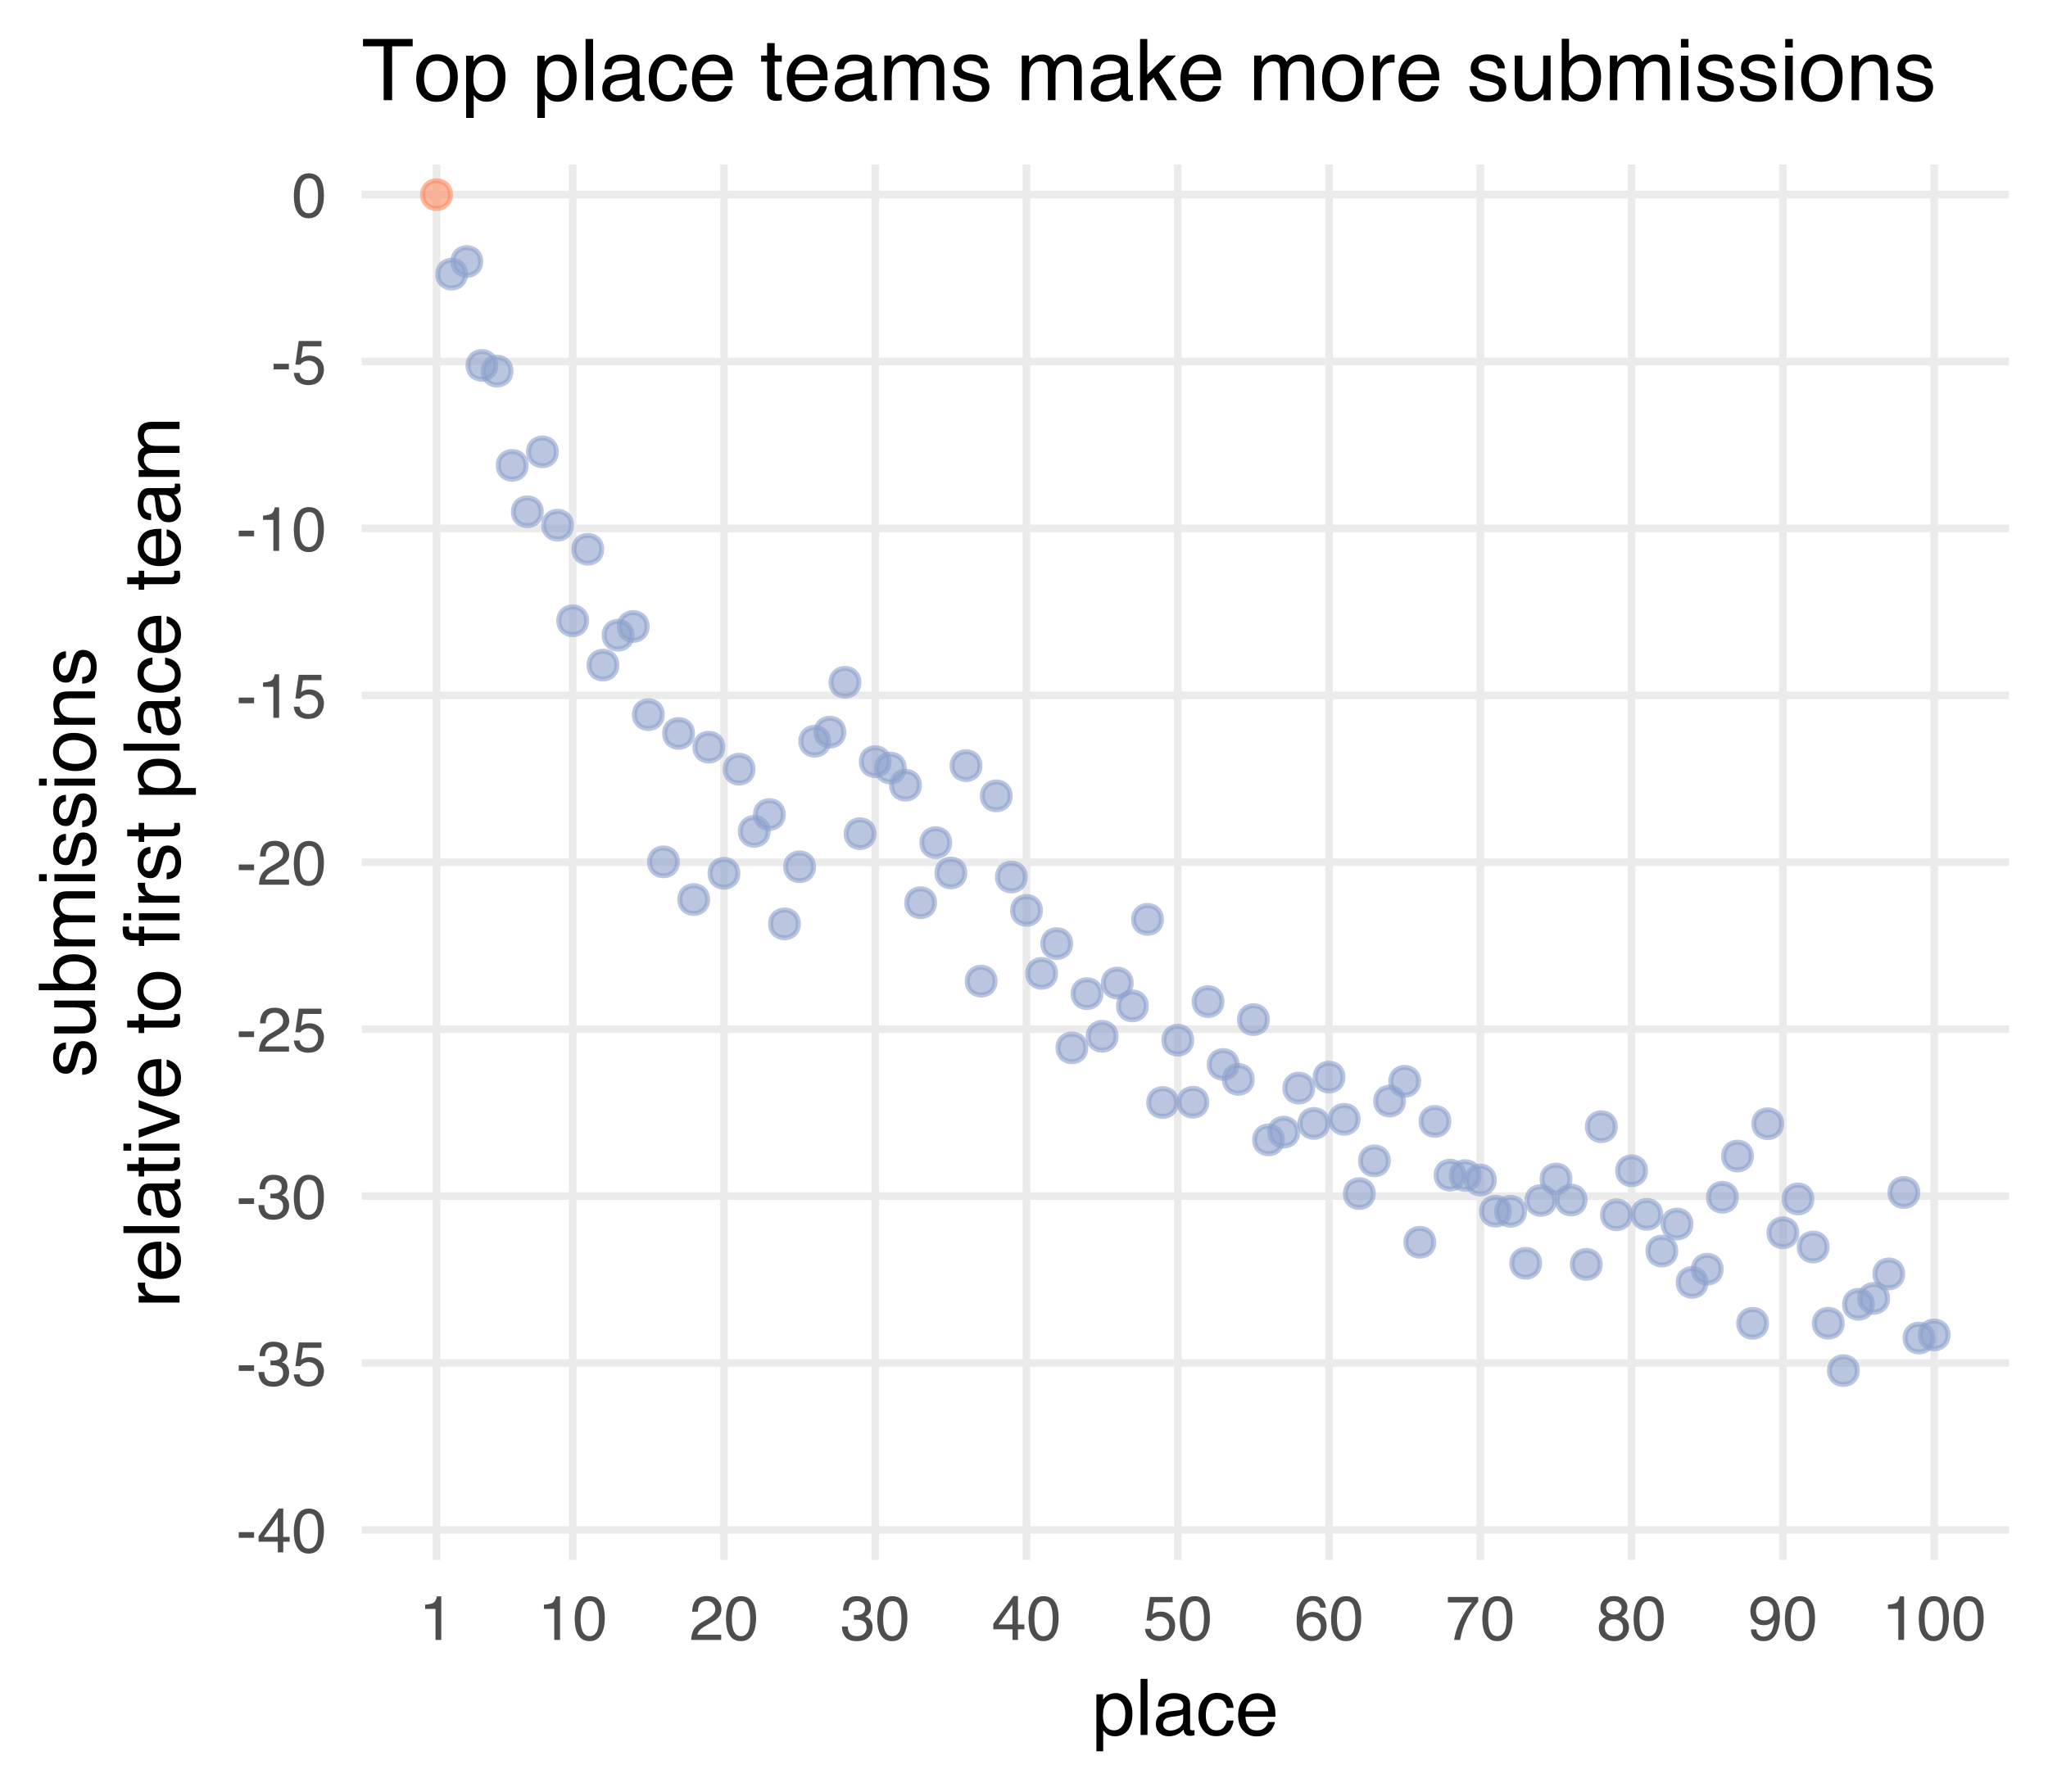 <?xml version="1.0" encoding="UTF-8"?>
<svg xmlns="http://www.w3.org/2000/svg" xmlns:xlink="http://www.w3.org/1999/xlink" width="288pt" height="252pt" viewBox="0 0 288 252" version="1.1">
<defs>
<g>
<symbol overflow="visible" id="glyph0-0">
<path style="stroke:none;" d="M 0.281 0 L 0.281 -6.312 L 5.297 -6.312 L 5.297 0 Z M 4.5 -0.797 L 4.5 -5.516 L 1.078 -5.516 L 1.078 -0.797 Z M 4.5 -0.797 "/>
</symbol>
<symbol overflow="visible" id="glyph0-1">
<path style="stroke:none;" d="M 0.359 -2.844 L 2.516 -2.844 L 2.516 -2.047 L 0.359 -2.047 Z M 0.359 -2.844 "/>
</symbol>
<symbol overflow="visible" id="glyph0-2">
<path style="stroke:none;" d="M 2.906 -2.172 L 2.906 -4.969 L 0.938 -2.172 Z M 2.922 0 L 2.922 -1.5 L 0.219 -1.5 L 0.219 -2.266 L 3.047 -6.172 L 3.688 -6.172 L 3.688 -2.172 L 4.594 -2.172 L 4.594 -1.5 L 3.688 -1.5 L 3.688 0 Z M 2.922 0 "/>
</symbol>
<symbol overflow="visible" id="glyph0-3">
<path style="stroke:none;" d="M 2.375 -6.156 C 3.176 -6.156 3.754 -5.828 4.109 -5.172 C 4.379 -4.66 4.516 -3.961 4.516 -3.078 C 4.516 -2.242 4.391 -1.555 4.141 -1.016 C 3.785 -0.223 3.195 0.172 2.375 0.172 C 1.633 0.172 1.082 -0.148 0.719 -0.797 C 0.426 -1.328 0.281 -2.047 0.281 -2.953 C 0.281 -3.648 0.367 -4.25 0.547 -4.75 C 0.879 -5.688 1.488 -6.156 2.375 -6.156 Z M 2.375 -0.531 C 2.77 -0.531 3.086 -0.707 3.328 -1.062 C 3.566 -1.426 3.688 -2.086 3.688 -3.047 C 3.688 -3.754 3.598 -4.332 3.422 -4.781 C 3.254 -5.227 2.922 -5.453 2.422 -5.453 C 1.973 -5.453 1.641 -5.238 1.422 -4.812 C 1.211 -4.383 1.109 -3.754 1.109 -2.922 C 1.109 -2.297 1.176 -1.789 1.312 -1.406 C 1.52 -0.82 1.875 -0.531 2.375 -0.531 Z M 2.375 -0.531 "/>
</symbol>
<symbol overflow="visible" id="glyph0-4">
<path style="stroke:none;" d="M 2.281 0.172 C 1.551 0.172 1.02 -0.023 0.688 -0.422 C 0.363 -0.828 0.203 -1.316 0.203 -1.891 L 1.016 -1.891 C 1.047 -1.492 1.117 -1.203 1.234 -1.016 C 1.441 -0.691 1.805 -0.531 2.328 -0.531 C 2.734 -0.531 3.055 -0.641 3.297 -0.859 C 3.547 -1.078 3.672 -1.359 3.672 -1.703 C 3.672 -2.129 3.539 -2.426 3.281 -2.594 C 3.031 -2.758 2.672 -2.844 2.203 -2.844 C 2.148 -2.844 2.098 -2.844 2.047 -2.844 C 1.992 -2.844 1.941 -2.844 1.891 -2.844 L 1.891 -3.516 C 1.973 -3.516 2.039 -3.508 2.094 -3.5 C 2.145 -3.5 2.203 -3.5 2.266 -3.5 C 2.555 -3.5 2.797 -3.547 2.984 -3.641 C 3.305 -3.797 3.469 -4.082 3.469 -4.5 C 3.469 -4.801 3.359 -5.035 3.141 -5.203 C 2.922 -5.367 2.672 -5.453 2.391 -5.453 C 1.867 -5.453 1.508 -5.281 1.312 -4.938 C 1.207 -4.75 1.145 -4.477 1.125 -4.125 L 0.359 -4.125 C 0.359 -4.582 0.453 -4.973 0.641 -5.297 C 0.953 -5.867 1.504 -6.156 2.297 -6.156 C 2.93 -6.156 3.422 -6.016 3.766 -5.734 C 4.109 -5.461 4.281 -5.062 4.281 -4.531 C 4.281 -4.145 4.176 -3.836 3.969 -3.609 C 3.844 -3.461 3.68 -3.348 3.484 -3.266 C 3.805 -3.172 4.055 -3 4.234 -2.75 C 4.422 -2.5 4.516 -2.191 4.516 -1.828 C 4.516 -1.234 4.316 -0.75 3.922 -0.375 C 3.535 -0.008 2.988 0.172 2.281 0.172 Z M 2.281 0.172 "/>
</symbol>
<symbol overflow="visible" id="glyph0-5">
<path style="stroke:none;" d="M 1.094 -1.562 C 1.133 -1.125 1.336 -0.82 1.703 -0.656 C 1.879 -0.57 2.094 -0.531 2.344 -0.531 C 2.801 -0.531 3.141 -0.676 3.359 -0.969 C 3.578 -1.258 3.688 -1.582 3.688 -1.938 C 3.688 -2.363 3.555 -2.691 3.297 -2.922 C 3.035 -3.16 2.719 -3.281 2.344 -3.281 C 2.082 -3.281 1.852 -3.227 1.656 -3.125 C 1.469 -3.02 1.305 -2.879 1.172 -2.703 L 0.5 -2.734 L 0.969 -6.047 L 4.172 -6.047 L 4.172 -5.297 L 1.562 -5.297 L 1.297 -3.594 C 1.43 -3.695 1.566 -3.773 1.703 -3.828 C 1.93 -3.93 2.195 -3.984 2.5 -3.984 C 3.062 -3.984 3.535 -3.801 3.922 -3.438 C 4.316 -3.07 4.516 -2.609 4.516 -2.047 C 4.516 -1.461 4.332 -0.945 3.969 -0.5 C 3.613 -0.062 3.047 0.156 2.266 0.156 C 1.754 0.156 1.305 0.016 0.922 -0.266 C 0.547 -0.547 0.332 -0.977 0.281 -1.562 Z M 1.094 -1.562 "/>
</symbol>
<symbol overflow="visible" id="glyph0-6">
<path style="stroke:none;" d="M 0.281 0 C 0.301 -0.531 0.406 -0.988 0.594 -1.375 C 0.789 -1.77 1.164 -2.129 1.719 -2.453 L 2.547 -2.922 C 2.91 -3.141 3.164 -3.328 3.312 -3.484 C 3.551 -3.711 3.672 -3.984 3.672 -4.297 C 3.672 -4.648 3.562 -4.93 3.344 -5.141 C 3.133 -5.359 2.848 -5.469 2.484 -5.469 C 1.961 -5.469 1.598 -5.266 1.391 -4.859 C 1.285 -4.648 1.227 -4.352 1.219 -3.969 L 0.422 -3.969 C 0.43 -4.5 0.531 -4.938 0.719 -5.281 C 1.051 -5.875 1.645 -6.172 2.5 -6.172 C 3.195 -6.172 3.707 -5.977 4.031 -5.594 C 4.363 -5.219 4.531 -4.797 4.531 -4.328 C 4.531 -3.836 4.352 -3.414 4 -3.062 C 3.801 -2.863 3.441 -2.617 2.922 -2.328 L 2.344 -2 C 2.062 -1.844 1.836 -1.695 1.672 -1.562 C 1.391 -1.312 1.211 -1.035 1.141 -0.734 L 4.5 -0.734 L 4.5 0 Z M 0.281 0 "/>
</symbol>
<symbol overflow="visible" id="glyph0-7">
<path style="stroke:none;" d="M 0.844 -4.359 L 0.844 -4.953 C 1.395 -5.004 1.781 -5.094 2 -5.219 C 2.227 -5.344 2.395 -5.645 2.5 -6.125 L 3.109 -6.125 L 3.109 0 L 2.297 0 L 2.297 -4.359 Z M 0.844 -4.359 "/>
</symbol>
<symbol overflow="visible" id="glyph0-8">
<path style="stroke:none;" d="M 2.578 -6.172 C 3.266 -6.172 3.742 -5.992 4.016 -5.641 C 4.285 -5.285 4.422 -4.922 4.422 -4.547 L 3.656 -4.547 C 3.602 -4.785 3.531 -4.973 3.438 -5.109 C 3.25 -5.367 2.961 -5.5 2.578 -5.5 C 2.148 -5.5 1.805 -5.297 1.547 -4.891 C 1.297 -4.492 1.156 -3.926 1.125 -3.188 C 1.301 -3.445 1.523 -3.641 1.797 -3.766 C 2.047 -3.879 2.32 -3.938 2.625 -3.938 C 3.133 -3.938 3.582 -3.77 3.969 -3.438 C 4.352 -3.113 4.547 -2.625 4.547 -1.969 C 4.547 -1.414 4.363 -0.922 4 -0.484 C 3.633 -0.055 3.117 0.156 2.453 0.156 C 1.867 0.156 1.367 -0.062 0.953 -0.5 C 0.535 -0.938 0.328 -1.672 0.328 -2.703 C 0.328 -3.461 0.422 -4.109 0.609 -4.641 C 0.961 -5.66 1.617 -6.172 2.578 -6.172 Z M 2.516 -0.531 C 2.922 -0.531 3.223 -0.664 3.422 -0.938 C 3.629 -1.207 3.734 -1.531 3.734 -1.906 C 3.734 -2.219 3.641 -2.516 3.453 -2.797 C 3.273 -3.086 2.953 -3.234 2.484 -3.234 C 2.148 -3.234 1.859 -3.125 1.609 -2.906 C 1.359 -2.688 1.234 -2.352 1.234 -1.906 C 1.234 -1.52 1.344 -1.191 1.562 -0.922 C 1.789 -0.66 2.109 -0.531 2.516 -0.531 Z M 2.516 -0.531 "/>
</symbol>
<symbol overflow="visible" id="glyph0-9">
<path style="stroke:none;" d="M 4.594 -6.047 L 4.594 -5.375 C 4.395 -5.176 4.129 -4.836 3.797 -4.359 C 3.473 -3.891 3.188 -3.379 2.938 -2.828 C 2.688 -2.297 2.5 -1.812 2.375 -1.375 C 2.289 -1.082 2.18 -0.625 2.047 0 L 1.203 0 C 1.391 -1.176 1.816 -2.344 2.484 -3.5 C 2.879 -4.188 3.289 -4.773 3.719 -5.266 L 0.328 -5.266 L 0.328 -6.047 Z M 4.594 -6.047 "/>
</symbol>
<symbol overflow="visible" id="glyph0-10">
<path style="stroke:none;" d="M 2.391 -3.578 C 2.734 -3.578 3 -3.672 3.188 -3.859 C 3.383 -4.047 3.484 -4.273 3.484 -4.547 C 3.484 -4.773 3.391 -4.984 3.203 -5.172 C 3.016 -5.359 2.734 -5.453 2.359 -5.453 C 1.992 -5.453 1.727 -5.359 1.562 -5.172 C 1.395 -4.984 1.312 -4.758 1.312 -4.5 C 1.312 -4.207 1.414 -3.977 1.625 -3.812 C 1.844 -3.656 2.098 -3.578 2.391 -3.578 Z M 2.438 -0.531 C 2.801 -0.531 3.098 -0.625 3.328 -0.812 C 3.566 -1.008 3.688 -1.301 3.688 -1.688 C 3.688 -2.082 3.562 -2.383 3.312 -2.594 C 3.07 -2.801 2.766 -2.906 2.391 -2.906 C 2.016 -2.906 1.707 -2.797 1.469 -2.578 C 1.238 -2.367 1.125 -2.078 1.125 -1.703 C 1.125 -1.391 1.227 -1.113 1.438 -0.875 C 1.656 -0.645 1.988 -0.531 2.438 -0.531 Z M 1.344 -3.281 C 1.125 -3.375 0.957 -3.477 0.844 -3.594 C 0.613 -3.82 0.5 -4.125 0.5 -4.5 C 0.5 -4.957 0.664 -5.348 1 -5.672 C 1.332 -6.004 1.801 -6.172 2.406 -6.172 C 3 -6.172 3.461 -6.016 3.797 -5.703 C 4.129 -5.391 4.297 -5.023 4.297 -4.609 C 4.297 -4.223 4.195 -3.914 4 -3.688 C 3.895 -3.551 3.727 -3.414 3.5 -3.281 C 3.758 -3.164 3.961 -3.031 4.109 -2.875 C 4.379 -2.594 4.516 -2.223 4.516 -1.766 C 4.516 -1.223 4.332 -0.766 3.969 -0.391 C 3.602 -0.016 3.086 0.172 2.422 0.172 C 1.828 0.172 1.32 0.008 0.906 -0.312 C 0.488 -0.633 0.281 -1.109 0.281 -1.734 C 0.281 -2.086 0.367 -2.395 0.547 -2.656 C 0.723 -2.926 0.988 -3.133 1.344 -3.281 Z M 1.344 -3.281 "/>
</symbol>
<symbol overflow="visible" id="glyph0-11">
<path style="stroke:none;" d="M 1.172 -1.484 C 1.191 -1.055 1.352 -0.758 1.656 -0.594 C 1.82 -0.508 2 -0.469 2.188 -0.469 C 2.562 -0.469 2.879 -0.617 3.141 -0.922 C 3.398 -1.234 3.582 -1.863 3.688 -2.812 C 3.52 -2.539 3.305 -2.348 3.047 -2.234 C 2.797 -2.129 2.523 -2.078 2.234 -2.078 C 1.641 -2.078 1.172 -2.258 0.828 -2.625 C 0.484 -2.988 0.312 -3.461 0.312 -4.047 C 0.312 -4.609 0.477 -5.098 0.812 -5.516 C 1.156 -5.941 1.66 -6.156 2.328 -6.156 C 3.223 -6.156 3.844 -5.754 4.188 -4.953 C 4.375 -4.504 4.469 -3.945 4.469 -3.281 C 4.469 -2.531 4.352 -1.863 4.125 -1.281 C 3.75 -0.312 3.113 0.172 2.219 0.172 C 1.625 0.172 1.172 0.016 0.859 -0.297 C 0.547 -0.609 0.391 -1.004 0.391 -1.484 Z M 2.344 -2.75 C 2.645 -2.75 2.922 -2.848 3.172 -3.047 C 3.43 -3.254 3.562 -3.609 3.562 -4.109 C 3.562 -4.566 3.445 -4.906 3.219 -5.125 C 2.988 -5.344 2.695 -5.453 2.344 -5.453 C 1.969 -5.453 1.664 -5.32 1.438 -5.062 C 1.219 -4.812 1.109 -4.477 1.109 -4.062 C 1.109 -3.656 1.207 -3.332 1.406 -3.094 C 1.602 -2.863 1.914 -2.75 2.344 -2.75 Z M 2.344 -2.75 "/>
</symbol>
<symbol overflow="visible" id="glyph1-0">
<path style="stroke:none;" d="M 0.359 0 L 0.359 -7.891 L 6.625 -7.891 L 6.625 0 Z M 5.625 -0.984 L 5.625 -6.906 L 1.344 -6.906 L 1.344 -0.984 Z M 5.625 -0.984 "/>
</symbol>
<symbol overflow="visible" id="glyph1-1">
<path style="stroke:none;" d="M 3.141 -0.656 C 3.586 -0.656 3.957 -0.844 4.25 -1.219 C 4.551 -1.594 4.703 -2.156 4.703 -2.906 C 4.703 -3.363 4.641 -3.758 4.516 -4.094 C 4.266 -4.727 3.805 -5.047 3.141 -5.047 C 2.461 -5.047 2.004 -4.711 1.766 -4.047 C 1.629 -3.68 1.562 -3.223 1.562 -2.672 C 1.562 -2.234 1.629 -1.859 1.766 -1.547 C 2.016 -0.953 2.473 -0.656 3.141 -0.656 Z M 0.641 -5.719 L 1.578 -5.719 L 1.578 -4.969 C 1.766 -5.227 1.973 -5.426 2.203 -5.562 C 2.535 -5.781 2.922 -5.891 3.359 -5.891 C 4.004 -5.891 4.555 -5.641 5.016 -5.141 C 5.473 -4.641 5.703 -3.926 5.703 -3 C 5.703 -1.75 5.375 -0.852 4.719 -0.312 C 4.301 0.02 3.816 0.188 3.266 0.188 C 2.828 0.188 2.461 0.094 2.172 -0.094 C 2.004 -0.195 1.812 -0.379 1.594 -0.641 L 1.594 2.297 L 0.641 2.297 Z M 0.641 -5.719 "/>
</symbol>
<symbol overflow="visible" id="glyph1-2">
<path style="stroke:none;" d="M 0.734 -7.891 L 1.703 -7.891 L 1.703 0 L 0.734 0 Z M 0.734 -7.891 "/>
</symbol>
<symbol overflow="visible" id="glyph1-3">
<path style="stroke:none;" d="M 1.453 -1.531 C 1.453 -1.25 1.551 -1.023 1.75 -0.859 C 1.957 -0.703 2.203 -0.625 2.484 -0.625 C 2.816 -0.625 3.145 -0.703 3.469 -0.859 C 4.008 -1.117 4.281 -1.551 4.281 -2.156 L 4.281 -2.922 C 4.156 -2.848 4 -2.785 3.812 -2.734 C 3.633 -2.691 3.453 -2.656 3.266 -2.625 L 2.688 -2.562 C 2.332 -2.508 2.066 -2.438 1.891 -2.344 C 1.598 -2.164 1.453 -1.895 1.453 -1.531 Z M 3.797 -3.484 C 4.016 -3.516 4.16 -3.609 4.234 -3.766 C 4.273 -3.848 4.297 -3.973 4.297 -4.141 C 4.297 -4.461 4.176 -4.695 3.938 -4.844 C 3.707 -5 3.375 -5.078 2.938 -5.078 C 2.438 -5.078 2.082 -4.941 1.875 -4.672 C 1.75 -4.516 1.672 -4.289 1.641 -4 L 0.734 -4 C 0.754 -4.707 0.984 -5.195 1.422 -5.469 C 1.867 -5.75 2.383 -5.891 2.969 -5.891 C 3.645 -5.891 4.191 -5.758 4.609 -5.5 C 5.035 -5.25 5.25 -4.848 5.25 -4.297 L 5.25 -0.984 C 5.25 -0.891 5.266 -0.812 5.297 -0.75 C 5.336 -0.688 5.426 -0.656 5.562 -0.656 C 5.602 -0.656 5.648 -0.656 5.703 -0.656 C 5.766 -0.664 5.82 -0.676 5.875 -0.688 L 5.875 0.031 C 5.727 0.07 5.613 0.098 5.531 0.109 C 5.457 0.117 5.352 0.125 5.219 0.125 C 4.883 0.125 4.641 0.004 4.484 -0.234 C 4.41 -0.359 4.359 -0.535 4.328 -0.766 C 4.129 -0.504 3.844 -0.281 3.469 -0.094 C 3.102 0.094 2.695 0.188 2.25 0.188 C 1.719 0.188 1.281 0.023 0.938 -0.297 C 0.602 -0.617 0.438 -1.023 0.438 -1.516 C 0.438 -2.047 0.602 -2.457 0.938 -2.75 C 1.27 -3.039 1.707 -3.223 2.25 -3.297 Z M 2.984 -5.891 Z M 2.984 -5.891 "/>
</symbol>
<symbol overflow="visible" id="glyph1-4">
<path style="stroke:none;" d="M 2.922 -5.922 C 3.578 -5.922 4.109 -5.758 4.516 -5.438 C 4.922 -5.125 5.164 -4.582 5.25 -3.812 L 4.297 -3.812 C 4.242 -4.164 4.113 -4.457 3.906 -4.688 C 3.707 -4.926 3.379 -5.047 2.922 -5.047 C 2.305 -5.047 1.867 -4.75 1.609 -4.156 C 1.43 -3.758 1.344 -3.273 1.344 -2.703 C 1.344 -2.129 1.461 -1.645 1.703 -1.25 C 1.953 -0.852 2.336 -0.656 2.859 -0.656 C 3.266 -0.656 3.582 -0.773 3.812 -1.016 C 4.051 -1.266 4.211 -1.602 4.297 -2.031 L 5.25 -2.031 C 5.133 -1.27 4.863 -0.711 4.438 -0.359 C 4.008 -0.004 3.457 0.172 2.781 0.172 C 2.031 0.172 1.43 -0.102 0.984 -0.656 C 0.535 -1.207 0.312 -1.895 0.312 -2.719 C 0.312 -3.727 0.555 -4.516 1.047 -5.078 C 1.535 -5.641 2.16 -5.922 2.922 -5.922 Z M 2.781 -5.891 Z M 2.781 -5.891 "/>
</symbol>
<symbol overflow="visible" id="glyph1-5">
<path style="stroke:none;" d="M 3.109 -5.875 C 3.516 -5.875 3.906 -5.781 4.281 -5.594 C 4.664 -5.406 4.961 -5.156 5.172 -4.844 C 5.359 -4.562 5.484 -4.223 5.547 -3.828 C 5.609 -3.566 5.641 -3.145 5.641 -2.562 L 1.422 -2.562 C 1.441 -1.977 1.578 -1.508 1.828 -1.156 C 2.086 -0.812 2.488 -0.641 3.031 -0.641 C 3.539 -0.641 3.945 -0.805 4.25 -1.141 C 4.414 -1.328 4.535 -1.551 4.609 -1.812 L 5.562 -1.812 C 5.531 -1.594 5.441 -1.352 5.297 -1.094 C 5.16 -0.832 5.004 -0.625 4.828 -0.469 C 4.535 -0.176 4.176 0.02 3.75 0.125 C 3.508 0.176 3.242 0.203 2.953 0.203 C 2.234 0.203 1.625 -0.055 1.125 -0.578 C 0.633 -1.098 0.391 -1.828 0.391 -2.766 C 0.391 -3.691 0.641 -4.441 1.141 -5.016 C 1.641 -5.586 2.297 -5.875 3.109 -5.875 Z M 4.641 -3.328 C 4.609 -3.754 4.52 -4.094 4.375 -4.344 C 4.102 -4.801 3.66 -5.031 3.047 -5.031 C 2.598 -5.031 2.223 -4.867 1.922 -4.547 C 1.629 -4.234 1.473 -3.828 1.453 -3.328 Z M 3.016 -5.891 Z M 3.016 -5.891 "/>
</symbol>
<symbol overflow="visible" id="glyph2-0">
<path style="stroke:none;" d="M 0 -0.359 L -7.891 -0.359 L -7.891 -6.625 L 0 -6.625 Z M -0.984 -5.625 L -6.906 -5.625 L -6.906 -1.344 L -0.984 -1.344 Z M -0.984 -5.625 "/>
</symbol>
<symbol overflow="visible" id="glyph2-1">
<path style="stroke:none;" d="M -1.812 -1.281 C -1.488 -1.312 -1.238 -1.395 -1.062 -1.531 C -0.75 -1.77 -0.594 -2.191 -0.594 -2.797 C -0.594 -3.148 -0.672 -3.461 -0.828 -3.734 C -0.984 -4.004 -1.223 -4.141 -1.547 -4.141 C -1.797 -4.141 -1.984 -4.031 -2.109 -3.812 C -2.191 -3.676 -2.285 -3.398 -2.391 -2.984 L -2.578 -2.219 C -2.703 -1.727 -2.836 -1.367 -2.984 -1.141 C -3.254 -0.723 -3.617 -0.516 -4.078 -0.516 C -4.617 -0.516 -5.055 -0.707 -5.391 -1.094 C -5.734 -1.488 -5.906 -2.02 -5.906 -2.688 C -5.906 -3.551 -5.648 -4.176 -5.141 -4.562 C -4.816 -4.801 -4.469 -4.914 -4.094 -4.906 L -4.094 -4 C -4.312 -3.977 -4.508 -3.898 -4.688 -3.766 C -4.945 -3.547 -5.078 -3.16 -5.078 -2.609 C -5.078 -2.242 -5.004 -1.969 -4.859 -1.781 C -4.723 -1.594 -4.539 -1.5 -4.312 -1.5 C -4.062 -1.5 -3.863 -1.625 -3.719 -1.875 C -3.625 -2.008 -3.539 -2.219 -3.469 -2.5 L -3.312 -3.141 C -3.145 -3.836 -2.984 -4.301 -2.828 -4.531 C -2.578 -4.914 -2.191 -5.109 -1.672 -5.109 C -1.148 -5.109 -0.703 -4.91 -0.328 -4.516 C 0.035 -4.129 0.219 -3.539 0.219 -2.75 C 0.219 -1.895 0.023 -1.285 -0.359 -0.922 C -0.754 -0.566 -1.238 -0.379 -1.812 -0.359 Z M -5.891 -2.719 Z M -5.891 -2.719 "/>
</symbol>
<symbol overflow="visible" id="glyph2-2">
<path style="stroke:none;" d="M -5.75 -1.672 L -1.938 -1.672 C -1.645 -1.672 -1.406 -1.719 -1.219 -1.812 C -0.875 -1.988 -0.703 -2.312 -0.703 -2.781 C -0.703 -3.445 -1 -3.906 -1.594 -4.156 C -1.914 -4.281 -2.359 -4.344 -2.922 -4.344 L -5.75 -4.344 L -5.75 -5.312 L 0 -5.312 L 0 -4.406 L -0.844 -4.422 C -0.625 -4.297 -0.441 -4.141 -0.297 -3.953 C 0.004 -3.578 0.156 -3.129 0.156 -2.609 C 0.156 -1.785 -0.117 -1.223 -0.672 -0.922 C -0.961 -0.766 -1.352 -0.688 -1.844 -0.688 L -5.75 -0.688 Z M -5.891 -3 Z M -5.891 -3 "/>
</symbol>
<symbol overflow="visible" id="glyph2-3">
<path style="stroke:none;" d="M -7.922 -0.641 L -7.922 -1.578 L -5.047 -1.578 C -5.328 -1.785 -5.539 -2.035 -5.688 -2.328 C -5.832 -2.617 -5.906 -2.938 -5.906 -3.281 C -5.906 -4 -5.656 -4.582 -5.156 -5.031 C -4.664 -5.477 -3.941 -5.703 -2.984 -5.703 C -2.078 -5.703 -1.32 -5.477 -0.719 -5.031 C -0.113 -4.594 0.188 -3.984 0.188 -3.203 C 0.188 -2.766 0.078 -2.395 -0.141 -2.094 C -0.266 -1.914 -0.461 -1.727 -0.734 -1.531 L 0 -1.531 L 0 -0.641 Z M -0.672 -3.141 C -0.672 -3.672 -0.879 -4.062 -1.297 -4.312 C -1.711 -4.57 -2.258 -4.703 -2.938 -4.703 C -3.539 -4.703 -4.039 -4.57 -4.438 -4.312 C -4.832 -4.062 -5.031 -3.68 -5.031 -3.172 C -5.031 -2.734 -4.867 -2.348 -4.547 -2.016 C -4.223 -1.68 -3.688 -1.516 -2.938 -1.516 C -2.395 -1.516 -1.957 -1.582 -1.625 -1.719 C -0.988 -1.977 -0.672 -2.453 -0.672 -3.141 Z M -0.672 -3.141 "/>
</symbol>
<symbol overflow="visible" id="glyph2-4">
<path style="stroke:none;" d="M -5.75 -0.703 L -5.75 -1.672 L -4.938 -1.672 C -5.219 -1.898 -5.422 -2.102 -5.547 -2.281 C -5.766 -2.602 -5.875 -2.969 -5.875 -3.375 C -5.875 -3.832 -5.766 -4.203 -5.547 -4.484 C -5.41 -4.641 -5.219 -4.781 -4.969 -4.906 C -5.281 -5.125 -5.508 -5.379 -5.656 -5.672 C -5.801 -5.961 -5.875 -6.285 -5.875 -6.641 C -5.875 -7.41 -5.598 -7.938 -5.047 -8.219 C -4.742 -8.375 -4.336 -8.453 -3.828 -8.453 L 0 -8.453 L 0 -7.438 L -4 -7.438 C -4.383 -7.438 -4.645 -7.344 -4.781 -7.156 C -4.926 -6.969 -5 -6.734 -5 -6.453 C -5 -6.078 -4.867 -5.75 -4.609 -5.469 C -4.359 -5.195 -3.938 -5.062 -3.344 -5.062 L 0 -5.062 L 0 -4.078 L -3.75 -4.078 C -4.145 -4.078 -4.43 -4.031 -4.609 -3.938 C -4.879 -3.789 -5.016 -3.52 -5.016 -3.125 C -5.016 -2.758 -4.867 -2.426 -4.578 -2.125 C -4.297 -1.82 -3.785 -1.672 -3.047 -1.672 L 0 -1.672 L 0 -0.703 Z M -5.75 -0.703 "/>
</symbol>
<symbol overflow="visible" id="glyph2-5">
<path style="stroke:none;" d="M -5.719 -0.703 L -5.719 -1.688 L 0 -1.688 L 0 -0.703 Z M -7.891 -0.703 L -7.891 -1.688 L -6.797 -1.688 L -6.797 -0.703 Z M -7.891 -0.703 "/>
</symbol>
<symbol overflow="visible" id="glyph2-6">
<path style="stroke:none;" d="M -0.625 -2.984 C -0.625 -3.629 -0.863 -4.07 -1.344 -4.312 C -1.832 -4.551 -2.375 -4.672 -2.969 -4.672 C -3.508 -4.672 -3.945 -4.582 -4.281 -4.406 C -4.812 -4.133 -5.078 -3.664 -5.078 -3 C -5.078 -2.406 -4.848 -1.973 -4.391 -1.703 C -3.941 -1.441 -3.398 -1.312 -2.766 -1.312 C -2.148 -1.312 -1.641 -1.441 -1.234 -1.703 C -0.828 -1.973 -0.625 -2.398 -0.625 -2.984 Z M -5.922 -3.031 C -5.922 -3.77 -5.672 -4.395 -5.172 -4.906 C -4.68 -5.414 -3.957 -5.672 -3 -5.672 C -2.07 -5.672 -1.305 -5.445 -0.703 -5 C -0.098 -4.551 0.203 -3.852 0.203 -2.906 C 0.203 -2.113 -0.062 -1.484 -0.594 -1.016 C -1.125 -0.547 -1.844 -0.312 -2.75 -0.312 C -3.719 -0.312 -4.488 -0.555 -5.062 -1.047 C -5.633 -1.535 -5.922 -2.195 -5.922 -3.031 Z M -5.891 -3 Z M -5.891 -3 "/>
</symbol>
<symbol overflow="visible" id="glyph2-7">
<path style="stroke:none;" d="M -5.75 -0.703 L -5.75 -1.625 L -4.938 -1.625 C -5.27 -1.895 -5.508 -2.18 -5.656 -2.484 C -5.801 -2.797 -5.875 -3.133 -5.875 -3.5 C -5.875 -4.32 -5.594 -4.875 -5.031 -5.156 C -4.719 -5.312 -4.27 -5.391 -3.688 -5.391 L 0 -5.391 L 0 -4.422 L -3.625 -4.422 C -3.977 -4.422 -4.258 -4.367 -4.469 -4.266 C -4.832 -4.086 -5.016 -3.773 -5.016 -3.328 C -5.016 -3.098 -4.988 -2.91 -4.938 -2.766 C -4.863 -2.492 -4.707 -2.258 -4.469 -2.062 C -4.281 -1.906 -4.082 -1.801 -3.875 -1.75 C -3.676 -1.695 -3.391 -1.672 -3.016 -1.672 L 0 -1.672 L 0 -0.703 Z M -5.891 -2.984 Z M -5.891 -2.984 "/>
</symbol>
<symbol overflow="visible" id="glyph2-8">
<path style="stroke:none;" d="M -5.75 -0.734 L -5.75 -1.656 L -4.766 -1.656 C -4.953 -1.727 -5.18 -1.91 -5.453 -2.203 C -5.734 -2.492 -5.875 -2.832 -5.875 -3.219 C -5.875 -3.238 -5.875 -3.27 -5.875 -3.312 C -5.875 -3.352 -5.867 -3.426 -5.859 -3.531 L -4.828 -3.531 C -4.836 -3.477 -4.844 -3.426 -4.844 -3.375 C -4.852 -3.32 -4.859 -3.27 -4.859 -3.219 C -4.859 -2.727 -4.703 -2.352 -4.391 -2.094 C -4.078 -1.832 -3.719 -1.703 -3.312 -1.703 L 0 -1.703 L 0 -0.734 Z M -5.75 -0.734 "/>
</symbol>
<symbol overflow="visible" id="glyph2-9">
<path style="stroke:none;" d="M -5.875 -3.109 C -5.875 -3.516 -5.781 -3.906 -5.594 -4.281 C -5.406 -4.664 -5.156 -4.961 -4.844 -5.172 C -4.562 -5.359 -4.223 -5.484 -3.828 -5.547 C -3.566 -5.609 -3.145 -5.641 -2.562 -5.641 L -2.562 -1.422 C -1.977 -1.441 -1.508 -1.578 -1.156 -1.828 C -0.812 -2.086 -0.641 -2.488 -0.641 -3.031 C -0.641 -3.539 -0.805 -3.945 -1.141 -4.25 C -1.328 -4.414 -1.551 -4.535 -1.812 -4.609 L -1.812 -5.562 C -1.594 -5.531 -1.352 -5.441 -1.094 -5.297 C -0.832 -5.16 -0.625 -5.004 -0.469 -4.828 C -0.176 -4.535 0.02 -4.176 0.125 -3.75 C 0.176 -3.508 0.203 -3.242 0.203 -2.953 C 0.203 -2.234 -0.055 -1.625 -0.578 -1.125 C -1.098 -0.633 -1.828 -0.391 -2.766 -0.391 C -3.691 -0.391 -4.441 -0.641 -5.016 -1.141 C -5.586 -1.641 -5.875 -2.297 -5.875 -3.109 Z M -3.328 -4.641 C -3.754 -4.609 -4.094 -4.52 -4.344 -4.375 C -4.801 -4.102 -5.031 -3.66 -5.031 -3.047 C -5.031 -2.598 -4.867 -2.223 -4.547 -1.922 C -4.234 -1.629 -3.828 -1.473 -3.328 -1.453 Z M -5.891 -3.016 Z M -5.891 -3.016 "/>
</symbol>
<symbol overflow="visible" id="glyph2-10">
<path style="stroke:none;" d="M -7.891 -0.734 L -7.891 -1.703 L 0 -1.703 L 0 -0.734 Z M -7.891 -0.734 "/>
</symbol>
<symbol overflow="visible" id="glyph2-11">
<path style="stroke:none;" d="M -1.531 -1.453 C -1.25 -1.453 -1.023 -1.551 -0.859 -1.75 C -0.703 -1.957 -0.625 -2.203 -0.625 -2.484 C -0.625 -2.816 -0.703 -3.145 -0.859 -3.469 C -1.117 -4.008 -1.551 -4.281 -2.156 -4.281 L -2.922 -4.281 C -2.848 -4.156 -2.785 -4 -2.734 -3.812 C -2.691 -3.633 -2.656 -3.453 -2.625 -3.266 L -2.562 -2.688 C -2.508 -2.332 -2.438 -2.066 -2.344 -1.891 C -2.164 -1.598 -1.895 -1.453 -1.531 -1.453 Z M -3.484 -3.797 C -3.516 -4.016 -3.609 -4.16 -3.766 -4.234 C -3.848 -4.273 -3.973 -4.297 -4.141 -4.297 C -4.461 -4.297 -4.695 -4.176 -4.844 -3.938 C -5 -3.707 -5.078 -3.375 -5.078 -2.938 C -5.078 -2.438 -4.941 -2.082 -4.672 -1.875 C -4.516 -1.75 -4.289 -1.672 -4 -1.641 L -4 -0.734 C -4.707 -0.754 -5.195 -0.984 -5.469 -1.422 C -5.75 -1.867 -5.891 -2.383 -5.891 -2.969 C -5.891 -3.645 -5.758 -4.191 -5.5 -4.609 C -5.25 -5.035 -4.848 -5.25 -4.297 -5.25 L -0.984 -5.25 C -0.891 -5.25 -0.812 -5.266 -0.75 -5.297 C -0.688 -5.336 -0.656 -5.426 -0.656 -5.562 C -0.656 -5.602 -0.656 -5.648 -0.656 -5.703 C -0.664 -5.766 -0.676 -5.82 -0.688 -5.875 L 0.031 -5.875 C 0.07 -5.727 0.098 -5.613 0.109 -5.531 C 0.117 -5.457 0.125 -5.352 0.125 -5.219 C 0.125 -4.883 0.004 -4.641 -0.234 -4.484 C -0.359 -4.41 -0.535 -4.359 -0.766 -4.328 C -0.504 -4.129 -0.281 -3.844 -0.094 -3.469 C 0.094 -3.102 0.188 -2.695 0.188 -2.25 C 0.188 -1.719 0.023 -1.281 -0.297 -0.938 C -0.617 -0.602 -1.023 -0.438 -1.516 -0.438 C -2.047 -0.438 -2.457 -0.602 -2.75 -0.938 C -3.039 -1.27 -3.223 -1.707 -3.297 -2.25 Z M -5.891 -2.984 Z M -5.891 -2.984 "/>
</symbol>
<symbol overflow="visible" id="glyph2-12">
<path style="stroke:none;" d="M -7.359 -0.906 L -7.359 -1.875 L -5.75 -1.875 L -5.75 -2.797 L -4.969 -2.797 L -4.969 -1.875 L -1.203 -1.875 C -1.004 -1.875 -0.875 -1.941 -0.812 -2.078 C -0.77 -2.16 -0.75 -2.285 -0.75 -2.453 C -0.75 -2.504 -0.75 -2.555 -0.75 -2.609 C -0.75 -2.66 -0.754 -2.723 -0.766 -2.797 L 0 -2.797 C 0.031 -2.68 0.051 -2.562 0.062 -2.438 C 0.082 -2.32 0.094 -2.195 0.094 -2.062 C 0.094 -1.613 -0.02 -1.305 -0.25 -1.141 C -0.488 -0.984 -0.789 -0.906 -1.156 -0.906 L -4.969 -0.906 L -4.969 -0.125 L -5.75 -0.125 L -5.75 -0.906 Z M -7.359 -0.906 "/>
</symbol>
<symbol overflow="visible" id="glyph2-13">
<path style="stroke:none;" d="M -5.75 -1.188 L -1.062 -2.719 L -5.75 -4.328 L -5.75 -5.375 L 0 -3.219 L 0 -2.188 L -5.75 -0.062 Z M -5.75 -1.188 "/>
</symbol>
<symbol overflow="visible" id="glyph2-14">
<path style="stroke:none;" d=""/>
</symbol>
<symbol overflow="visible" id="glyph2-15">
<path style="stroke:none;" d="M -6.625 -0.953 C -7.031 -0.961 -7.328 -1.031 -7.516 -1.156 C -7.836 -1.383 -8 -1.82 -8 -2.469 C -8 -2.531 -8 -2.594 -8 -2.656 C -8 -2.719 -7.992 -2.789 -7.984 -2.875 L -7.094 -2.875 C -7.102 -2.77 -7.109 -2.695 -7.109 -2.656 C -7.109 -2.613 -7.109 -2.57 -7.109 -2.531 C -7.109 -2.238 -7.031 -2.062 -6.875 -2 C -6.727 -1.945 -6.344 -1.922 -5.719 -1.922 L -5.719 -2.875 L -4.969 -2.875 L -4.969 -1.906 L 0 -1.906 L 0 -0.953 L -4.969 -0.953 L -4.969 -0.156 L -5.719 -0.156 L -5.719 -0.953 Z M -6.625 -0.953 "/>
</symbol>
<symbol overflow="visible" id="glyph2-16">
<path style="stroke:none;" d="M -0.656 -3.141 C -0.656 -3.586 -0.844 -3.957 -1.219 -4.25 C -1.594 -4.551 -2.156 -4.703 -2.906 -4.703 C -3.363 -4.703 -3.758 -4.641 -4.094 -4.516 C -4.727 -4.266 -5.047 -3.805 -5.047 -3.141 C -5.047 -2.461 -4.711 -2.004 -4.047 -1.766 C -3.68 -1.629 -3.223 -1.562 -2.672 -1.562 C -2.234 -1.562 -1.859 -1.629 -1.547 -1.766 C -0.953 -2.016 -0.656 -2.473 -0.656 -3.141 Z M -5.719 -0.641 L -5.719 -1.578 L -4.969 -1.578 C -5.227 -1.766 -5.426 -1.973 -5.562 -2.203 C -5.781 -2.535 -5.891 -2.922 -5.891 -3.359 C -5.891 -4.004 -5.641 -4.555 -5.141 -5.016 C -4.641 -5.473 -3.926 -5.703 -3 -5.703 C -1.75 -5.703 -0.852 -5.375 -0.312 -4.719 C 0.02 -4.301 0.188 -3.816 0.188 -3.266 C 0.188 -2.828 0.094 -2.461 -0.094 -2.172 C -0.195 -2.004 -0.379 -1.812 -0.641 -1.594 L 2.297 -1.594 L 2.297 -0.641 Z M -5.719 -0.641 "/>
</symbol>
<symbol overflow="visible" id="glyph2-17">
<path style="stroke:none;" d="M -5.922 -2.922 C -5.922 -3.578 -5.758 -4.109 -5.438 -4.516 C -5.125 -4.922 -4.582 -5.164 -3.812 -5.25 L -3.812 -4.297 C -4.164 -4.242 -4.457 -4.113 -4.688 -3.906 C -4.926 -3.707 -5.047 -3.379 -5.047 -2.922 C -5.047 -2.305 -4.75 -1.867 -4.156 -1.609 C -3.758 -1.43 -3.273 -1.344 -2.703 -1.344 C -2.129 -1.344 -1.645 -1.461 -1.25 -1.703 C -0.852 -1.953 -0.656 -2.336 -0.656 -2.859 C -0.656 -3.266 -0.773 -3.582 -1.016 -3.812 C -1.266 -4.051 -1.602 -4.211 -2.031 -4.297 L -2.031 -5.25 C -1.27 -5.133 -0.711 -4.863 -0.359 -4.438 C -0.004 -4.008 0.172 -3.457 0.172 -2.781 C 0.172 -2.031 -0.102 -1.43 -0.656 -0.984 C -1.207 -0.535 -1.895 -0.312 -2.719 -0.312 C -3.727 -0.312 -4.516 -0.555 -5.078 -1.047 C -5.641 -1.535 -5.922 -2.16 -5.922 -2.922 Z M -5.891 -2.781 Z M -5.891 -2.781 "/>
</symbol>
<symbol overflow="visible" id="glyph3-0">
<path style="stroke:none;" d="M 0.391 0 L 0.391 -8.609 L 7.219 -8.609 L 7.219 0 Z M 6.141 -1.078 L 6.141 -7.531 L 1.469 -7.531 L 1.469 -1.078 Z M 6.141 -1.078 "/>
</symbol>
<symbol overflow="visible" id="glyph3-1">
<path style="stroke:none;" d="M 7.172 -8.609 L 7.172 -7.578 L 4.281 -7.578 L 4.281 0 L 3.094 0 L 3.094 -7.578 L 0.188 -7.578 L 0.188 -8.609 Z M 7.172 -8.609 "/>
</symbol>
<symbol overflow="visible" id="glyph3-2">
<path style="stroke:none;" d="M 3.266 -0.688 C 3.961 -0.688 4.441 -0.945 4.703 -1.469 C 4.961 -2 5.094 -2.586 5.094 -3.234 C 5.094 -3.828 5 -4.305 4.812 -4.672 C 4.508 -5.242 4 -5.531 3.281 -5.531 C 2.633 -5.531 2.164 -5.285 1.875 -4.797 C 1.582 -4.305 1.438 -3.711 1.438 -3.016 C 1.438 -2.348 1.582 -1.789 1.875 -1.344 C 2.164 -0.906 2.629 -0.688 3.266 -0.688 Z M 3.312 -6.453 C 4.113 -6.453 4.789 -6.18 5.344 -5.641 C 5.906 -5.109 6.188 -4.316 6.188 -3.266 C 6.188 -2.254 5.941 -1.414 5.453 -0.75 C 4.961 -0.094 4.203 0.234 3.172 0.234 C 2.305 0.234 1.617 -0.055 1.109 -0.641 C 0.598 -1.234 0.344 -2.02 0.344 -3 C 0.344 -4.051 0.609 -4.891 1.141 -5.516 C 1.68 -6.141 2.406 -6.453 3.312 -6.453 Z M 3.266 -6.422 Z M 3.266 -6.422 "/>
</symbol>
<symbol overflow="visible" id="glyph3-3">
<path style="stroke:none;" d="M 3.422 -0.703 C 3.91 -0.703 4.316 -0.91 4.641 -1.328 C 4.973 -1.742 5.141 -2.359 5.141 -3.172 C 5.141 -3.672 5.066 -4.102 4.922 -4.469 C 4.648 -5.156 4.148 -5.5 3.422 -5.5 C 2.691 -5.5 2.191 -5.133 1.922 -4.406 C 1.773 -4.02 1.703 -3.523 1.703 -2.922 C 1.703 -2.43 1.773 -2.02 1.922 -1.688 C 2.191 -1.031 2.691 -0.703 3.422 -0.703 Z M 0.688 -6.25 L 1.719 -6.25 L 1.719 -5.422 C 1.926 -5.703 2.156 -5.922 2.406 -6.078 C 2.758 -6.305 3.176 -6.422 3.656 -6.422 C 4.375 -6.422 4.977 -6.148 5.469 -5.609 C 5.969 -5.066 6.219 -4.289 6.219 -3.281 C 6.219 -1.906 5.859 -0.926 5.141 -0.344 C 4.691 0.031 4.164 0.219 3.562 0.219 C 3.094 0.219 2.695 0.113 2.375 -0.094 C 2.188 -0.219 1.977 -0.422 1.75 -0.703 L 1.75 2.5 L 0.688 2.5 Z M 0.688 -6.25 "/>
</symbol>
<symbol overflow="visible" id="glyph3-4">
<path style="stroke:none;" d=""/>
</symbol>
<symbol overflow="visible" id="glyph3-5">
<path style="stroke:none;" d="M 0.797 -8.609 L 1.859 -8.609 L 1.859 0 L 0.797 0 Z M 0.797 -8.609 "/>
</symbol>
<symbol overflow="visible" id="glyph3-6">
<path style="stroke:none;" d="M 1.578 -1.672 C 1.578 -1.367 1.688 -1.129 1.906 -0.953 C 2.133 -0.773 2.398 -0.688 2.703 -0.688 C 3.078 -0.688 3.438 -0.77 3.781 -0.938 C 4.375 -1.227 4.672 -1.695 4.672 -2.344 L 4.672 -3.188 C 4.535 -3.113 4.363 -3.047 4.156 -2.984 C 3.957 -2.93 3.758 -2.895 3.562 -2.875 L 2.938 -2.797 C 2.551 -2.742 2.258 -2.66 2.062 -2.547 C 1.738 -2.367 1.578 -2.078 1.578 -1.672 Z M 4.141 -3.797 C 4.379 -3.828 4.539 -3.93 4.625 -4.109 C 4.664 -4.203 4.688 -4.336 4.688 -4.516 C 4.688 -4.867 4.555 -5.125 4.297 -5.281 C 4.047 -5.445 3.688 -5.531 3.219 -5.531 C 2.664 -5.531 2.273 -5.383 2.047 -5.094 C 1.91 -4.926 1.82 -4.68 1.781 -4.359 L 0.797 -4.359 C 0.816 -5.129 1.066 -5.664 1.547 -5.969 C 2.035 -6.27 2.598 -6.422 3.234 -6.422 C 3.973 -6.422 4.57 -6.281 5.031 -6 C 5.488 -5.719 5.719 -5.281 5.719 -4.688 L 5.719 -1.078 C 5.719 -0.973 5.738 -0.883 5.781 -0.812 C 5.832 -0.75 5.93 -0.719 6.078 -0.719 C 6.117 -0.719 6.164 -0.719 6.219 -0.719 C 6.281 -0.727 6.348 -0.738 6.422 -0.75 L 6.422 0.031 C 6.254 0.07 6.125 0.098 6.031 0.109 C 5.945 0.129 5.832 0.141 5.688 0.141 C 5.32 0.141 5.062 0.008 4.906 -0.25 C 4.812 -0.383 4.75 -0.578 4.719 -0.828 C 4.5 -0.547 4.188 -0.301 3.781 -0.094 C 3.383 0.113 2.945 0.219 2.469 0.219 C 1.883 0.219 1.406 0.039 1.031 -0.312 C 0.664 -0.664 0.484 -1.109 0.484 -1.641 C 0.484 -2.223 0.664 -2.676 1.031 -3 C 1.395 -3.32 1.867 -3.52 2.453 -3.594 Z M 3.266 -6.422 Z M 3.266 -6.422 "/>
</symbol>
<symbol overflow="visible" id="glyph3-7">
<path style="stroke:none;" d="M 3.188 -6.453 C 3.895 -6.453 4.469 -6.281 4.906 -5.938 C 5.352 -5.594 5.625 -5.004 5.719 -4.172 L 4.688 -4.172 C 4.625 -4.555 4.484 -4.875 4.266 -5.125 C 4.047 -5.383 3.688 -5.516 3.188 -5.516 C 2.52 -5.516 2.039 -5.188 1.75 -4.531 C 1.562 -4.102 1.469 -3.578 1.469 -2.953 C 1.469 -2.328 1.598 -1.797 1.859 -1.359 C 2.129 -0.93 2.551 -0.719 3.125 -0.719 C 3.562 -0.719 3.906 -0.852 4.156 -1.125 C 4.414 -1.395 4.594 -1.758 4.688 -2.219 L 5.719 -2.219 C 5.602 -1.383 5.312 -0.773 4.844 -0.391 C 4.375 -0.004 3.773 0.188 3.047 0.188 C 2.223 0.188 1.566 -0.113 1.078 -0.719 C 0.586 -1.32 0.344 -2.07 0.344 -2.969 C 0.344 -4.07 0.609 -4.926 1.141 -5.531 C 1.68 -6.145 2.363 -6.453 3.188 -6.453 Z M 3.031 -6.422 Z M 3.031 -6.422 "/>
</symbol>
<symbol overflow="visible" id="glyph3-8">
<path style="stroke:none;" d="M 3.391 -6.422 C 3.836 -6.422 4.27 -6.316 4.688 -6.109 C 5.102 -5.898 5.422 -5.629 5.641 -5.297 C 5.848 -4.973 5.988 -4.602 6.062 -4.188 C 6.125 -3.895 6.156 -3.43 6.156 -2.797 L 1.547 -2.797 C 1.566 -2.16 1.719 -1.648 2 -1.266 C 2.281 -0.879 2.719 -0.688 3.312 -0.688 C 3.863 -0.688 4.301 -0.867 4.625 -1.234 C 4.812 -1.441 4.945 -1.688 5.031 -1.969 L 6.062 -1.969 C 6.039 -1.738 5.953 -1.484 5.797 -1.203 C 5.641 -0.922 5.469 -0.688 5.281 -0.5 C 4.957 -0.188 4.555 0.02 4.078 0.125 C 3.828 0.188 3.539 0.219 3.219 0.219 C 2.438 0.219 1.773 -0.062 1.234 -0.625 C 0.691 -1.195 0.422 -1.992 0.422 -3.016 C 0.422 -4.023 0.691 -4.844 1.234 -5.469 C 1.785 -6.102 2.504 -6.422 3.391 -6.422 Z M 5.062 -3.641 C 5.02 -4.098 4.922 -4.461 4.766 -4.734 C 4.484 -5.242 4.004 -5.5 3.328 -5.5 C 2.836 -5.5 2.426 -5.32 2.094 -4.969 C 1.77 -4.625 1.598 -4.18 1.578 -3.641 Z M 3.281 -6.422 Z M 3.281 -6.422 "/>
</symbol>
<symbol overflow="visible" id="glyph3-9">
<path style="stroke:none;" d="M 0.984 -8.031 L 2.047 -8.031 L 2.047 -6.281 L 3.047 -6.281 L 3.047 -5.422 L 2.047 -5.422 L 2.047 -1.312 C 2.047 -1.094 2.125 -0.945 2.281 -0.875 C 2.352 -0.832 2.488 -0.812 2.688 -0.812 C 2.738 -0.812 2.789 -0.812 2.844 -0.812 C 2.906 -0.82 2.973 -0.828 3.047 -0.828 L 3.047 0 C 2.93 0.031 2.805 0.051 2.672 0.062 C 2.547 0.082 2.406 0.094 2.25 0.094 C 1.758 0.094 1.426 -0.031 1.25 -0.281 C 1.07 -0.531 0.984 -0.859 0.984 -1.266 L 0.984 -5.422 L 0.141 -5.422 L 0.141 -6.281 L 0.984 -6.281 Z M 0.984 -8.031 "/>
</symbol>
<symbol overflow="visible" id="glyph3-10">
<path style="stroke:none;" d="M 0.781 -6.281 L 1.812 -6.281 L 1.812 -5.391 C 2.062 -5.691 2.289 -5.914 2.5 -6.062 C 2.844 -6.301 3.238 -6.422 3.688 -6.422 C 4.188 -6.422 4.586 -6.297 4.891 -6.047 C 5.055 -5.91 5.211 -5.703 5.359 -5.422 C 5.586 -5.766 5.859 -6.016 6.172 -6.172 C 6.492 -6.336 6.852 -6.422 7.25 -6.422 C 8.094 -6.422 8.664 -6.113 8.969 -5.5 C 9.133 -5.176 9.219 -4.734 9.219 -4.172 L 9.219 0 L 8.125 0 L 8.125 -4.359 C 8.125 -4.773 8.02 -5.062 7.812 -5.219 C 7.602 -5.375 7.348 -5.453 7.047 -5.453 C 6.629 -5.453 6.27 -5.312 5.969 -5.031 C 5.676 -4.758 5.531 -4.301 5.531 -3.656 L 5.531 0 L 4.453 0 L 4.453 -4.094 C 4.453 -4.52 4.398 -4.832 4.297 -5.031 C 4.141 -5.32 3.844 -5.469 3.406 -5.469 C 3.008 -5.469 2.645 -5.312 2.312 -5 C 1.988 -4.695 1.828 -4.141 1.828 -3.328 L 1.828 0 L 0.781 0 Z M 0.781 -6.281 "/>
</symbol>
<symbol overflow="visible" id="glyph3-11">
<path style="stroke:none;" d="M 1.406 -1.969 C 1.438 -1.613 1.523 -1.344 1.672 -1.156 C 1.93 -0.82 2.391 -0.656 3.047 -0.656 C 3.441 -0.656 3.785 -0.738 4.078 -0.906 C 4.379 -1.07 4.531 -1.332 4.531 -1.688 C 4.531 -1.957 4.41 -2.164 4.172 -2.312 C 4.016 -2.395 3.711 -2.492 3.266 -2.609 L 2.422 -2.812 C 1.891 -2.945 1.5 -3.098 1.25 -3.266 C 0.789 -3.547 0.562 -3.941 0.562 -4.453 C 0.562 -5.047 0.773 -5.523 1.203 -5.891 C 1.629 -6.254 2.207 -6.438 2.938 -6.438 C 3.875 -6.438 4.551 -6.16 4.969 -5.609 C 5.238 -5.254 5.367 -4.875 5.359 -4.469 L 4.359 -4.469 C 4.336 -4.707 4.254 -4.926 4.109 -5.125 C 3.867 -5.395 3.445 -5.531 2.844 -5.531 C 2.445 -5.531 2.145 -5.453 1.938 -5.297 C 1.738 -5.148 1.641 -4.953 1.641 -4.703 C 1.641 -4.43 1.773 -4.211 2.047 -4.047 C 2.203 -3.953 2.43 -3.867 2.734 -3.797 L 3.422 -3.625 C 4.18 -3.438 4.691 -3.258 4.953 -3.094 C 5.359 -2.82 5.562 -2.395 5.562 -1.812 C 5.562 -1.258 5.348 -0.781 4.922 -0.375 C 4.504 0.031 3.863 0.234 3 0.234 C 2.062 0.234 1.395 0.023 1 -0.391 C 0.613 -0.816 0.41 -1.344 0.391 -1.969 Z M 2.953 -6.422 Z M 2.953 -6.422 "/>
</symbol>
<symbol overflow="visible" id="glyph3-12">
<path style="stroke:none;" d="M 0.75 -8.609 L 1.766 -8.609 L 1.766 -3.609 L 4.469 -6.281 L 5.812 -6.281 L 3.422 -3.922 L 5.953 0 L 4.609 0 L 2.656 -3.172 L 1.766 -2.359 L 1.766 0 L 0.75 0 Z M 0.75 -8.609 "/>
</symbol>
<symbol overflow="visible" id="glyph3-13">
<path style="stroke:none;" d="M 0.797 -6.281 L 1.812 -6.281 L 1.812 -5.188 C 1.883 -5.406 2.082 -5.664 2.406 -5.969 C 2.727 -6.27 3.098 -6.422 3.516 -6.422 C 3.535 -6.422 3.566 -6.414 3.609 -6.406 C 3.66 -6.406 3.742 -6.398 3.859 -6.391 L 3.859 -5.281 C 3.797 -5.289 3.738 -5.297 3.688 -5.297 C 3.633 -5.297 3.578 -5.297 3.516 -5.297 C 2.984 -5.297 2.57 -5.125 2.281 -4.781 C 2 -4.445 1.859 -4.055 1.859 -3.609 L 1.859 0 L 0.797 0 Z M 0.797 -6.281 "/>
</symbol>
<symbol overflow="visible" id="glyph3-14">
<path style="stroke:none;" d="M 1.828 -6.281 L 1.828 -2.109 C 1.828 -1.785 1.879 -1.523 1.984 -1.328 C 2.172 -0.953 2.52 -0.766 3.031 -0.766 C 3.758 -0.766 4.258 -1.094 4.531 -1.75 C 4.676 -2.102 4.75 -2.582 4.75 -3.188 L 4.75 -6.281 L 5.797 -6.281 L 5.797 0 L 4.812 0 L 4.812 -0.922 C 4.676 -0.68 4.508 -0.484 4.312 -0.328 C 3.906 0.004 3.414 0.172 2.844 0.172 C 1.945 0.172 1.336 -0.129 1.016 -0.734 C 0.836 -1.047 0.75 -1.473 0.75 -2.016 L 0.75 -6.281 Z M 3.281 -6.422 Z M 3.281 -6.422 "/>
</symbol>
<symbol overflow="visible" id="glyph3-15">
<path style="stroke:none;" d="M 0.688 -8.641 L 1.719 -8.641 L 1.719 -5.516 C 1.945 -5.816 2.223 -6.047 2.547 -6.203 C 2.867 -6.359 3.219 -6.438 3.594 -6.438 C 4.375 -6.438 5.004 -6.164 5.484 -5.625 C 5.973 -5.094 6.219 -4.305 6.219 -3.266 C 6.219 -2.266 5.977 -1.438 5.5 -0.781 C 5.02 -0.125 4.352 0.203 3.5 0.203 C 3.02 0.203 2.617 0.086 2.297 -0.141 C 2.098 -0.285 1.891 -0.504 1.672 -0.797 L 1.672 0 L 0.688 0 Z M 3.438 -0.734 C 4.008 -0.734 4.438 -0.957 4.719 -1.406 C 5 -1.863 5.141 -2.461 5.141 -3.203 C 5.141 -3.867 5 -4.414 4.719 -4.844 C 4.438 -5.281 4.02 -5.5 3.469 -5.5 C 2.988 -5.5 2.566 -5.32 2.203 -4.969 C 1.836 -4.613 1.656 -4.023 1.656 -3.203 C 1.656 -2.617 1.727 -2.141 1.875 -1.766 C 2.156 -1.078 2.676 -0.734 3.438 -0.734 Z M 3.438 -0.734 "/>
</symbol>
<symbol overflow="visible" id="glyph3-16">
<path style="stroke:none;" d="M 0.781 -6.25 L 1.844 -6.25 L 1.844 0 L 0.781 0 Z M 0.781 -8.609 L 1.844 -8.609 L 1.844 -7.406 L 0.781 -7.406 Z M 0.781 -8.609 "/>
</symbol>
<symbol overflow="visible" id="glyph3-17">
<path style="stroke:none;" d="M 0.781 -6.281 L 1.781 -6.281 L 1.781 -5.391 C 2.07 -5.754 2.383 -6.016 2.719 -6.172 C 3.051 -6.336 3.422 -6.422 3.828 -6.422 C 4.711 -6.422 5.312 -6.109 5.625 -5.484 C 5.801 -5.141 5.891 -4.656 5.891 -4.031 L 5.891 0 L 4.812 0 L 4.812 -3.953 C 4.812 -4.336 4.754 -4.645 4.641 -4.875 C 4.453 -5.27 4.113 -5.469 3.625 -5.469 C 3.375 -5.469 3.172 -5.441 3.016 -5.391 C 2.723 -5.305 2.469 -5.133 2.25 -4.875 C 2.07 -4.664 1.957 -4.453 1.906 -4.234 C 1.852 -4.016 1.828 -3.695 1.828 -3.281 L 1.828 0 L 0.781 0 Z M 3.25 -6.422 Z M 3.25 -6.422 "/>
</symbol>
</g>
<clipPath id="clip1">
  <path d="M 50.859 214 L 283.52 214 L 283.52 216 L 50.859 216 Z M 50.859 214 "/>
</clipPath>
<clipPath id="clip2">
  <path d="M 50.859 191 L 283.52 191 L 283.52 193 L 50.859 193 Z M 50.859 191 "/>
</clipPath>
<clipPath id="clip3">
  <path d="M 50.859 167 L 283.52 167 L 283.52 169 L 50.859 169 Z M 50.859 167 "/>
</clipPath>
<clipPath id="clip4">
  <path d="M 50.859 144 L 283.52 144 L 283.52 146 L 50.859 146 Z M 50.859 144 "/>
</clipPath>
<clipPath id="clip5">
  <path d="M 50.859 120 L 283.52 120 L 283.52 122 L 50.859 122 Z M 50.859 120 "/>
</clipPath>
<clipPath id="clip6">
  <path d="M 50.859 97 L 283.52 97 L 283.52 99 L 50.859 99 Z M 50.859 97 "/>
</clipPath>
<clipPath id="clip7">
  <path d="M 50.859 73 L 283.52 73 L 283.52 75 L 50.859 75 Z M 50.859 73 "/>
</clipPath>
<clipPath id="clip8">
  <path d="M 50.859 50 L 283.52 50 L 283.52 52 L 50.859 52 Z M 50.859 50 "/>
</clipPath>
<clipPath id="clip9">
  <path d="M 50.859 26 L 283.52 26 L 283.52 28 L 50.859 28 Z M 50.859 26 "/>
</clipPath>
<clipPath id="clip10">
  <path d="M 60 23.148 L 62 23.148 L 62 220 L 60 220 Z M 60 23.148 "/>
</clipPath>
<clipPath id="clip11">
  <path d="M 80 23.148 L 82 23.148 L 82 220 L 80 220 Z M 80 23.148 "/>
</clipPath>
<clipPath id="clip12">
  <path d="M 101 23.148 L 103 23.148 L 103 220 L 101 220 Z M 101 23.148 "/>
</clipPath>
<clipPath id="clip13">
  <path d="M 122 23.148 L 124 23.148 L 124 220 L 122 220 Z M 122 23.148 "/>
</clipPath>
<clipPath id="clip14">
  <path d="M 143 23.148 L 145 23.148 L 145 220 L 143 220 Z M 143 23.148 "/>
</clipPath>
<clipPath id="clip15">
  <path d="M 165 23.148 L 167 23.148 L 167 220 L 165 220 Z M 165 23.148 "/>
</clipPath>
<clipPath id="clip16">
  <path d="M 186 23.148 L 188 23.148 L 188 220 L 186 220 Z M 186 23.148 "/>
</clipPath>
<clipPath id="clip17">
  <path d="M 207 23.148 L 209 23.148 L 209 220 L 207 220 Z M 207 23.148 "/>
</clipPath>
<clipPath id="clip18">
  <path d="M 228 23.148 L 230 23.148 L 230 220 L 228 220 Z M 228 23.148 "/>
</clipPath>
<clipPath id="clip19">
  <path d="M 250 23.148 L 252 23.148 L 252 220 L 250 220 Z M 250 23.148 "/>
</clipPath>
<clipPath id="clip20">
  <path d="M 271 23.148 L 273 23.148 L 273 220 L 271 220 Z M 271 23.148 "/>
</clipPath>
</defs>
<g id="surface6">
<rect x="0" y="0" width="288" height="252" style="fill:rgb(100%,100%,100%);fill-opacity:1;stroke:none;"/>
<g clip-path="url(#clip1)" clip-rule="nonzero">
<path style="fill:none;stroke-width:1.067;stroke-linecap:butt;stroke-linejoin:round;stroke:rgb(92.157%,92.157%,92.157%);stroke-opacity:1;stroke-miterlimit:10;" d="M 50.859 215.195 L 282.52 215.195 "/>
</g>
<g clip-path="url(#clip2)" clip-rule="nonzero">
<path style="fill:none;stroke-width:1.067;stroke-linecap:butt;stroke-linejoin:round;stroke:rgb(92.157%,92.157%,92.157%);stroke-opacity:1;stroke-miterlimit:10;" d="M 50.859 191.719 L 282.52 191.719 "/>
</g>
<g clip-path="url(#clip3)" clip-rule="nonzero">
<path style="fill:none;stroke-width:1.067;stroke-linecap:butt;stroke-linejoin:round;stroke:rgb(92.157%,92.157%,92.157%);stroke-opacity:1;stroke-miterlimit:10;" d="M 50.859 168.242 L 282.52 168.242 "/>
</g>
<g clip-path="url(#clip4)" clip-rule="nonzero">
<path style="fill:none;stroke-width:1.067;stroke-linecap:butt;stroke-linejoin:round;stroke:rgb(92.157%,92.157%,92.157%);stroke-opacity:1;stroke-miterlimit:10;" d="M 50.859 144.762 L 282.52 144.762 "/>
</g>
<g clip-path="url(#clip5)" clip-rule="nonzero">
<path style="fill:none;stroke-width:1.067;stroke-linecap:butt;stroke-linejoin:round;stroke:rgb(92.157%,92.157%,92.157%);stroke-opacity:1;stroke-miterlimit:10;" d="M 50.859 121.285 L 282.52 121.285 "/>
</g>
<g clip-path="url(#clip6)" clip-rule="nonzero">
<path style="fill:none;stroke-width:1.067;stroke-linecap:butt;stroke-linejoin:round;stroke:rgb(92.157%,92.157%,92.157%);stroke-opacity:1;stroke-miterlimit:10;" d="M 50.859 97.809 L 282.52 97.809 "/>
</g>
<g clip-path="url(#clip7)" clip-rule="nonzero">
<path style="fill:none;stroke-width:1.067;stroke-linecap:butt;stroke-linejoin:round;stroke:rgb(92.157%,92.157%,92.157%);stroke-opacity:1;stroke-miterlimit:10;" d="M 50.859 74.328 L 282.52 74.328 "/>
</g>
<g clip-path="url(#clip8)" clip-rule="nonzero">
<path style="fill:none;stroke-width:1.067;stroke-linecap:butt;stroke-linejoin:round;stroke:rgb(92.157%,92.157%,92.157%);stroke-opacity:1;stroke-miterlimit:10;" d="M 50.859 50.852 L 282.52 50.852 "/>
</g>
<g clip-path="url(#clip9)" clip-rule="nonzero">
<path style="fill:none;stroke-width:1.067;stroke-linecap:butt;stroke-linejoin:round;stroke:rgb(92.157%,92.157%,92.157%);stroke-opacity:1;stroke-miterlimit:10;" d="M 50.859 27.375 L 282.52 27.375 "/>
</g>
<g clip-path="url(#clip10)" clip-rule="nonzero">
<path style="fill:none;stroke-width:1.067;stroke-linecap:butt;stroke-linejoin:round;stroke:rgb(92.157%,92.157%,92.157%);stroke-opacity:1;stroke-miterlimit:10;" d="M 61.391 219.422 L 61.391 23.148 "/>
</g>
<g clip-path="url(#clip11)" clip-rule="nonzero">
<path style="fill:none;stroke-width:1.067;stroke-linecap:butt;stroke-linejoin:round;stroke:rgb(92.157%,92.157%,92.157%);stroke-opacity:1;stroke-miterlimit:10;" d="M 80.535 219.422 L 80.535 23.148 "/>
</g>
<g clip-path="url(#clip12)" clip-rule="nonzero">
<path style="fill:none;stroke-width:1.067;stroke-linecap:butt;stroke-linejoin:round;stroke:rgb(92.157%,92.157%,92.157%);stroke-opacity:1;stroke-miterlimit:10;" d="M 101.809 219.422 L 101.809 23.148 "/>
</g>
<g clip-path="url(#clip13)" clip-rule="nonzero">
<path style="fill:none;stroke-width:1.067;stroke-linecap:butt;stroke-linejoin:round;stroke:rgb(92.157%,92.157%,92.157%);stroke-opacity:1;stroke-miterlimit:10;" d="M 123.082 219.422 L 123.082 23.148 "/>
</g>
<g clip-path="url(#clip14)" clip-rule="nonzero">
<path style="fill:none;stroke-width:1.067;stroke-linecap:butt;stroke-linejoin:round;stroke:rgb(92.157%,92.157%,92.157%);stroke-opacity:1;stroke-miterlimit:10;" d="M 144.352 219.422 L 144.352 23.148 "/>
</g>
<g clip-path="url(#clip15)" clip-rule="nonzero">
<path style="fill:none;stroke-width:1.067;stroke-linecap:butt;stroke-linejoin:round;stroke:rgb(92.157%,92.157%,92.157%);stroke-opacity:1;stroke-miterlimit:10;" d="M 165.625 219.422 L 165.625 23.148 "/>
</g>
<g clip-path="url(#clip16)" clip-rule="nonzero">
<path style="fill:none;stroke-width:1.067;stroke-linecap:butt;stroke-linejoin:round;stroke:rgb(92.157%,92.157%,92.157%);stroke-opacity:1;stroke-miterlimit:10;" d="M 186.898 219.422 L 186.898 23.148 "/>
</g>
<g clip-path="url(#clip17)" clip-rule="nonzero">
<path style="fill:none;stroke-width:1.067;stroke-linecap:butt;stroke-linejoin:round;stroke:rgb(92.157%,92.157%,92.157%);stroke-opacity:1;stroke-miterlimit:10;" d="M 208.172 219.422 L 208.172 23.148 "/>
</g>
<g clip-path="url(#clip18)" clip-rule="nonzero">
<path style="fill:none;stroke-width:1.067;stroke-linecap:butt;stroke-linejoin:round;stroke:rgb(92.157%,92.157%,92.157%);stroke-opacity:1;stroke-miterlimit:10;" d="M 229.445 219.422 L 229.445 23.148 "/>
</g>
<g clip-path="url(#clip19)" clip-rule="nonzero">
<path style="fill:none;stroke-width:1.067;stroke-linecap:butt;stroke-linejoin:round;stroke:rgb(92.157%,92.157%,92.157%);stroke-opacity:1;stroke-miterlimit:10;" d="M 250.719 219.422 L 250.719 23.148 "/>
</g>
<g clip-path="url(#clip20)" clip-rule="nonzero">
<path style="fill:none;stroke-width:1.067;stroke-linecap:butt;stroke-linejoin:round;stroke:rgb(92.157%,92.157%,92.157%);stroke-opacity:1;stroke-miterlimit:10;" d="M 271.992 219.422 L 271.992 23.148 "/>
</g>
<path style="fill-rule:nonzero;fill:rgb(55.294%,62.745%,79.608%);fill-opacity:0.6;stroke-width:0.709;stroke-linecap:round;stroke-linejoin:round;stroke:rgb(55.294%,62.745%,79.608%);stroke-opacity:0.6;stroke-miterlimit:10;" d="M 65.473 38.562 C 65.473 41.168 61.562 41.168 61.562 38.562 C 61.562 35.957 65.473 35.957 65.473 38.562 "/>
<path style="fill-rule:nonzero;fill:rgb(55.294%,62.745%,79.608%);fill-opacity:0.6;stroke-width:0.709;stroke-linecap:round;stroke-linejoin:round;stroke:rgb(55.294%,62.745%,79.608%);stroke-opacity:0.6;stroke-miterlimit:10;" d="M 67.598 36.781 C 67.598 39.387 63.688 39.387 63.688 36.781 C 63.688 34.176 67.598 34.176 67.598 36.781 "/>
<path style="fill-rule:nonzero;fill:rgb(55.294%,62.745%,79.608%);fill-opacity:0.6;stroke-width:0.709;stroke-linecap:round;stroke-linejoin:round;stroke:rgb(55.294%,62.745%,79.608%);stroke-opacity:0.6;stroke-miterlimit:10;" d="M 69.727 51.402 C 69.727 54.008 65.816 54.008 65.816 51.402 C 65.816 48.797 69.727 48.797 69.727 51.402 "/>
<path style="fill-rule:nonzero;fill:rgb(55.294%,62.745%,79.608%);fill-opacity:0.6;stroke-width:0.709;stroke-linecap:round;stroke-linejoin:round;stroke:rgb(55.294%,62.745%,79.608%);stroke-opacity:0.6;stroke-miterlimit:10;" d="M 71.852 52.199 C 71.852 54.809 67.945 54.809 67.945 52.199 C 67.945 49.594 71.852 49.594 71.852 52.199 "/>
<path style="fill-rule:nonzero;fill:rgb(55.294%,62.745%,79.608%);fill-opacity:0.6;stroke-width:0.709;stroke-linecap:round;stroke-linejoin:round;stroke:rgb(55.294%,62.745%,79.608%);stroke-opacity:0.6;stroke-miterlimit:10;" d="M 73.98 65.457 C 73.98 68.062 70.07 68.062 70.07 65.457 C 70.07 62.852 73.98 62.852 73.98 65.457 "/>
<path style="fill-rule:nonzero;fill:rgb(55.294%,62.745%,79.608%);fill-opacity:0.6;stroke-width:0.709;stroke-linecap:round;stroke-linejoin:round;stroke:rgb(55.294%,62.745%,79.608%);stroke-opacity:0.6;stroke-miterlimit:10;" d="M 76.109 71.98 C 76.109 74.59 72.199 74.59 72.199 71.98 C 72.199 69.375 76.109 69.375 76.109 71.98 "/>
<path style="fill-rule:nonzero;fill:rgb(55.294%,62.745%,79.608%);fill-opacity:0.6;stroke-width:0.709;stroke-linecap:round;stroke-linejoin:round;stroke:rgb(55.294%,62.745%,79.608%);stroke-opacity:0.6;stroke-miterlimit:10;" d="M 78.234 63.559 C 78.234 66.164 74.324 66.164 74.324 63.559 C 74.324 60.953 78.234 60.953 78.234 63.559 "/>
<path style="fill-rule:nonzero;fill:rgb(55.294%,62.745%,79.608%);fill-opacity:0.6;stroke-width:0.709;stroke-linecap:round;stroke-linejoin:round;stroke:rgb(55.294%,62.745%,79.608%);stroke-opacity:0.6;stroke-miterlimit:10;" d="M 80.363 73.871 C 80.363 76.48 76.453 76.48 76.453 73.871 C 76.453 71.266 80.363 71.266 80.363 73.871 "/>
<path style="fill-rule:nonzero;fill:rgb(55.294%,62.745%,79.608%);fill-opacity:0.6;stroke-width:0.709;stroke-linecap:round;stroke-linejoin:round;stroke:rgb(55.294%,62.745%,79.608%);stroke-opacity:0.6;stroke-miterlimit:10;" d="M 82.488 87.312 C 82.488 89.922 78.582 89.922 78.582 87.312 C 78.582 84.707 82.488 84.707 82.488 87.312 "/>
<path style="fill-rule:nonzero;fill:rgb(55.294%,62.745%,79.608%);fill-opacity:0.6;stroke-width:0.709;stroke-linecap:round;stroke-linejoin:round;stroke:rgb(55.294%,62.745%,79.608%);stroke-opacity:0.6;stroke-miterlimit:10;" d="M 84.617 77.262 C 84.617 79.867 80.707 79.867 80.707 77.262 C 80.707 74.652 84.617 74.652 84.617 77.262 "/>
<path style="fill-rule:nonzero;fill:rgb(55.294%,62.745%,79.608%);fill-opacity:0.6;stroke-width:0.709;stroke-linecap:round;stroke-linejoin:round;stroke:rgb(55.294%,62.745%,79.608%);stroke-opacity:0.6;stroke-miterlimit:10;" d="M 86.746 93.555 C 86.746 96.16 82.836 96.16 82.836 93.555 C 82.836 90.949 86.746 90.949 86.746 93.555 "/>
<path style="fill-rule:nonzero;fill:rgb(55.294%,62.745%,79.608%);fill-opacity:0.6;stroke-width:0.709;stroke-linecap:round;stroke-linejoin:round;stroke:rgb(55.294%,62.745%,79.608%);stroke-opacity:0.6;stroke-miterlimit:10;" d="M 88.871 89.344 C 88.871 91.949 84.961 91.949 84.961 89.344 C 84.961 86.738 88.871 86.738 88.871 89.344 "/>
<path style="fill-rule:nonzero;fill:rgb(55.294%,62.745%,79.608%);fill-opacity:0.6;stroke-width:0.709;stroke-linecap:round;stroke-linejoin:round;stroke:rgb(55.294%,62.745%,79.608%);stroke-opacity:0.6;stroke-miterlimit:10;" d="M 91 88.117 C 91 90.723 87.09 90.723 87.09 88.117 C 87.09 85.508 91 85.508 91 88.117 "/>
<path style="fill-rule:nonzero;fill:rgb(55.294%,62.745%,79.608%);fill-opacity:0.6;stroke-width:0.709;stroke-linecap:round;stroke-linejoin:round;stroke:rgb(55.294%,62.745%,79.608%);stroke-opacity:0.6;stroke-miterlimit:10;" d="M 93.125 100.52 C 93.125 103.125 89.215 103.125 89.215 100.52 C 89.215 97.91 93.125 97.91 93.125 100.52 "/>
<path style="fill-rule:nonzero;fill:rgb(55.294%,62.745%,79.608%);fill-opacity:0.6;stroke-width:0.709;stroke-linecap:round;stroke-linejoin:round;stroke:rgb(55.294%,62.745%,79.608%);stroke-opacity:0.6;stroke-miterlimit:10;" d="M 95.254 121.227 C 95.254 123.836 91.344 123.836 91.344 121.227 C 91.344 118.621 95.254 118.621 95.254 121.227 "/>
<path style="fill-rule:nonzero;fill:rgb(55.294%,62.745%,79.608%);fill-opacity:0.6;stroke-width:0.709;stroke-linecap:round;stroke-linejoin:round;stroke:rgb(55.294%,62.745%,79.608%);stroke-opacity:0.6;stroke-miterlimit:10;" d="M 97.379 103.16 C 97.379 105.766 93.473 105.766 93.473 103.16 C 93.473 100.555 97.379 100.555 97.379 103.16 "/>
<path style="fill-rule:nonzero;fill:rgb(55.294%,62.745%,79.608%);fill-opacity:0.6;stroke-width:0.709;stroke-linecap:round;stroke-linejoin:round;stroke:rgb(55.294%,62.745%,79.608%);stroke-opacity:0.6;stroke-miterlimit:10;" d="M 99.508 126.527 C 99.508 129.137 95.598 129.137 95.598 126.527 C 95.598 123.922 99.508 123.922 99.508 126.527 "/>
<path style="fill-rule:nonzero;fill:rgb(55.294%,62.745%,79.608%);fill-opacity:0.6;stroke-width:0.709;stroke-linecap:round;stroke-linejoin:round;stroke:rgb(55.294%,62.745%,79.608%);stroke-opacity:0.6;stroke-miterlimit:10;" d="M 101.637 105.09 C 101.637 107.695 97.727 107.695 97.727 105.09 C 97.727 102.484 101.637 102.484 101.637 105.09 "/>
<path style="fill-rule:nonzero;fill:rgb(55.294%,62.745%,79.608%);fill-opacity:0.6;stroke-width:0.709;stroke-linecap:round;stroke-linejoin:round;stroke:rgb(55.294%,62.745%,79.608%);stroke-opacity:0.6;stroke-miterlimit:10;" d="M 103.762 122.836 C 103.762 125.445 99.852 125.445 99.852 122.836 C 99.852 120.23 103.762 120.23 103.762 122.836 "/>
<path style="fill-rule:nonzero;fill:rgb(55.294%,62.745%,79.608%);fill-opacity:0.6;stroke-width:0.709;stroke-linecap:round;stroke-linejoin:round;stroke:rgb(55.294%,62.745%,79.608%);stroke-opacity:0.6;stroke-miterlimit:10;" d="M 105.891 108.191 C 105.891 110.797 101.98 110.797 101.98 108.191 C 101.98 105.582 105.891 105.582 105.891 108.191 "/>
<path style="fill-rule:nonzero;fill:rgb(55.294%,62.745%,79.608%);fill-opacity:0.6;stroke-width:0.709;stroke-linecap:round;stroke-linejoin:round;stroke:rgb(55.294%,62.745%,79.608%);stroke-opacity:0.6;stroke-miterlimit:10;" d="M 108.016 116.938 C 108.016 119.543 104.109 119.543 104.109 116.938 C 104.109 114.332 108.016 114.332 108.016 116.938 "/>
<path style="fill-rule:nonzero;fill:rgb(55.294%,62.745%,79.608%);fill-opacity:0.6;stroke-width:0.709;stroke-linecap:round;stroke-linejoin:round;stroke:rgb(55.294%,62.745%,79.608%);stroke-opacity:0.6;stroke-miterlimit:10;" d="M 110.145 114.57 C 110.145 117.18 106.234 117.18 106.234 114.57 C 106.234 111.965 110.145 111.965 110.145 114.57 "/>
<path style="fill-rule:nonzero;fill:rgb(55.294%,62.745%,79.608%);fill-opacity:0.6;stroke-width:0.709;stroke-linecap:round;stroke-linejoin:round;stroke:rgb(55.294%,62.745%,79.608%);stroke-opacity:0.6;stroke-miterlimit:10;" d="M 112.273 129.949 C 112.273 132.555 108.363 132.555 108.363 129.949 C 108.363 127.344 112.273 127.344 112.273 129.949 "/>
<path style="fill-rule:nonzero;fill:rgb(55.294%,62.745%,79.608%);fill-opacity:0.6;stroke-width:0.709;stroke-linecap:round;stroke-linejoin:round;stroke:rgb(55.294%,62.745%,79.608%);stroke-opacity:0.6;stroke-miterlimit:10;" d="M 114.398 121.922 C 114.398 124.527 110.488 124.527 110.488 121.922 C 110.488 119.316 114.398 119.316 114.398 121.922 "/>
<path style="fill-rule:nonzero;fill:rgb(55.294%,62.745%,79.608%);fill-opacity:0.6;stroke-width:0.709;stroke-linecap:round;stroke-linejoin:round;stroke:rgb(55.294%,62.745%,79.608%);stroke-opacity:0.6;stroke-miterlimit:10;" d="M 116.527 104.262 C 116.527 106.867 112.617 106.867 112.617 104.262 C 112.617 101.656 116.527 101.656 116.527 104.262 "/>
<path style="fill-rule:nonzero;fill:rgb(55.294%,62.745%,79.608%);fill-opacity:0.6;stroke-width:0.709;stroke-linecap:round;stroke-linejoin:round;stroke:rgb(55.294%,62.745%,79.608%);stroke-opacity:0.6;stroke-miterlimit:10;" d="M 118.652 102.98 C 118.652 105.586 114.742 105.586 114.742 102.98 C 114.742 100.371 118.652 100.371 118.652 102.98 "/>
<path style="fill-rule:nonzero;fill:rgb(55.294%,62.745%,79.608%);fill-opacity:0.6;stroke-width:0.709;stroke-linecap:round;stroke-linejoin:round;stroke:rgb(55.294%,62.745%,79.608%);stroke-opacity:0.6;stroke-miterlimit:10;" d="M 120.781 95.973 C 120.781 98.578 116.871 98.578 116.871 95.973 C 116.871 93.367 120.781 93.367 120.781 95.973 "/>
<path style="fill-rule:nonzero;fill:rgb(55.294%,62.745%,79.608%);fill-opacity:0.6;stroke-width:0.709;stroke-linecap:round;stroke-linejoin:round;stroke:rgb(55.294%,62.745%,79.608%);stroke-opacity:0.6;stroke-miterlimit:10;" d="M 122.906 117.266 C 122.906 119.871 119 119.871 119 117.266 C 119 114.656 122.906 114.656 122.906 117.266 "/>
<path style="fill-rule:nonzero;fill:rgb(55.294%,62.745%,79.608%);fill-opacity:0.6;stroke-width:0.709;stroke-linecap:round;stroke-linejoin:round;stroke:rgb(55.294%,62.745%,79.608%);stroke-opacity:0.6;stroke-miterlimit:10;" d="M 125.035 107.129 C 125.035 109.738 121.125 109.738 121.125 107.129 C 121.125 104.523 125.035 104.523 125.035 107.129 "/>
<path style="fill-rule:nonzero;fill:rgb(55.294%,62.745%,79.608%);fill-opacity:0.6;stroke-width:0.709;stroke-linecap:round;stroke-linejoin:round;stroke:rgb(55.294%,62.745%,79.608%);stroke-opacity:0.6;stroke-miterlimit:10;" d="M 127.164 108.035 C 127.164 110.641 123.254 110.641 123.254 108.035 C 123.254 105.43 127.164 105.43 127.164 108.035 "/>
<path style="fill-rule:nonzero;fill:rgb(55.294%,62.745%,79.608%);fill-opacity:0.6;stroke-width:0.709;stroke-linecap:round;stroke-linejoin:round;stroke:rgb(55.294%,62.745%,79.608%);stroke-opacity:0.6;stroke-miterlimit:10;" d="M 129.289 110.445 C 129.289 113.051 125.379 113.051 125.379 110.445 C 125.379 107.84 129.289 107.84 129.289 110.445 "/>
<path style="fill-rule:nonzero;fill:rgb(55.294%,62.745%,79.608%);fill-opacity:0.6;stroke-width:0.709;stroke-linecap:round;stroke-linejoin:round;stroke:rgb(55.294%,62.745%,79.608%);stroke-opacity:0.6;stroke-miterlimit:10;" d="M 131.418 126.977 C 131.418 129.582 127.508 129.582 127.508 126.977 C 127.508 124.371 131.418 124.371 131.418 126.977 "/>
<path style="fill-rule:nonzero;fill:rgb(55.294%,62.745%,79.608%);fill-opacity:0.6;stroke-width:0.709;stroke-linecap:round;stroke-linejoin:round;stroke:rgb(55.294%,62.745%,79.608%);stroke-opacity:0.6;stroke-miterlimit:10;" d="M 133.543 118.523 C 133.543 121.129 129.637 121.129 129.637 118.523 C 129.637 115.914 133.543 115.914 133.543 118.523 "/>
<path style="fill-rule:nonzero;fill:rgb(55.294%,62.745%,79.608%);fill-opacity:0.6;stroke-width:0.709;stroke-linecap:round;stroke-linejoin:round;stroke:rgb(55.294%,62.745%,79.608%);stroke-opacity:0.6;stroke-miterlimit:10;" d="M 135.672 122.793 C 135.672 125.398 131.762 125.398 131.762 122.793 C 131.762 120.188 135.672 120.188 135.672 122.793 "/>
<path style="fill-rule:nonzero;fill:rgb(55.294%,62.745%,79.608%);fill-opacity:0.6;stroke-width:0.709;stroke-linecap:round;stroke-linejoin:round;stroke:rgb(55.294%,62.745%,79.608%);stroke-opacity:0.6;stroke-miterlimit:10;" d="M 137.801 107.691 C 137.801 110.301 133.891 110.301 133.891 107.691 C 133.891 105.086 137.801 105.086 137.801 107.691 "/>
<path style="fill-rule:nonzero;fill:rgb(55.294%,62.745%,79.608%);fill-opacity:0.6;stroke-width:0.709;stroke-linecap:round;stroke-linejoin:round;stroke:rgb(55.294%,62.745%,79.608%);stroke-opacity:0.6;stroke-miterlimit:10;" d="M 139.926 138.004 C 139.926 140.613 136.016 140.613 136.016 138.004 C 136.016 135.398 139.926 135.398 139.926 138.004 "/>
<path style="fill-rule:nonzero;fill:rgb(55.294%,62.745%,79.608%);fill-opacity:0.6;stroke-width:0.709;stroke-linecap:round;stroke-linejoin:round;stroke:rgb(55.294%,62.745%,79.608%);stroke-opacity:0.6;stroke-miterlimit:10;" d="M 142.055 111.945 C 142.055 114.551 138.145 114.551 138.145 111.945 C 138.145 109.336 142.055 109.336 142.055 111.945 "/>
<path style="fill-rule:nonzero;fill:rgb(55.294%,62.745%,79.608%);fill-opacity:0.6;stroke-width:0.709;stroke-linecap:round;stroke-linejoin:round;stroke:rgb(55.294%,62.745%,79.608%);stroke-opacity:0.6;stroke-miterlimit:10;" d="M 144.18 123.359 C 144.18 125.965 140.27 125.965 140.27 123.359 C 140.27 120.754 144.18 120.754 144.18 123.359 "/>
<path style="fill-rule:nonzero;fill:rgb(55.294%,62.745%,79.608%);fill-opacity:0.6;stroke-width:0.709;stroke-linecap:round;stroke-linejoin:round;stroke:rgb(55.294%,62.745%,79.608%);stroke-opacity:0.6;stroke-miterlimit:10;" d="M 146.309 128.055 C 146.309 130.66 142.398 130.66 142.398 128.055 C 142.398 125.449 146.309 125.449 146.309 128.055 "/>
<path style="fill-rule:nonzero;fill:rgb(55.294%,62.745%,79.608%);fill-opacity:0.6;stroke-width:0.709;stroke-linecap:round;stroke-linejoin:round;stroke:rgb(55.294%,62.745%,79.608%);stroke-opacity:0.6;stroke-miterlimit:10;" d="M 148.434 136.91 C 148.434 139.52 144.527 139.52 144.527 136.91 C 144.527 134.305 148.434 134.305 148.434 136.91 "/>
<path style="fill-rule:nonzero;fill:rgb(55.294%,62.745%,79.608%);fill-opacity:0.6;stroke-width:0.709;stroke-linecap:round;stroke-linejoin:round;stroke:rgb(55.294%,62.745%,79.608%);stroke-opacity:0.6;stroke-miterlimit:10;" d="M 150.562 132.723 C 150.562 135.328 146.652 135.328 146.652 132.723 C 146.652 130.113 150.562 130.113 150.562 132.723 "/>
<path style="fill-rule:nonzero;fill:rgb(55.294%,62.745%,79.608%);fill-opacity:0.6;stroke-width:0.709;stroke-linecap:round;stroke-linejoin:round;stroke:rgb(55.294%,62.745%,79.608%);stroke-opacity:0.6;stroke-miterlimit:10;" d="M 152.691 147.391 C 152.691 149.996 148.781 149.996 148.781 147.391 C 148.781 144.785 152.691 144.785 152.691 147.391 "/>
<path style="fill-rule:nonzero;fill:rgb(55.294%,62.745%,79.608%);fill-opacity:0.6;stroke-width:0.709;stroke-linecap:round;stroke-linejoin:round;stroke:rgb(55.294%,62.745%,79.608%);stroke-opacity:0.6;stroke-miterlimit:10;" d="M 154.816 139.762 C 154.816 142.367 150.906 142.367 150.906 139.762 C 150.906 137.156 154.816 137.156 154.816 139.762 "/>
<path style="fill-rule:nonzero;fill:rgb(55.294%,62.745%,79.608%);fill-opacity:0.6;stroke-width:0.709;stroke-linecap:round;stroke-linejoin:round;stroke:rgb(55.294%,62.745%,79.608%);stroke-opacity:0.6;stroke-miterlimit:10;" d="M 156.945 145.766 C 156.945 148.371 153.035 148.371 153.035 145.766 C 153.035 143.156 156.945 143.156 156.945 145.766 "/>
<path style="fill-rule:nonzero;fill:rgb(55.294%,62.745%,79.608%);fill-opacity:0.6;stroke-width:0.709;stroke-linecap:round;stroke-linejoin:round;stroke:rgb(55.294%,62.745%,79.608%);stroke-opacity:0.6;stroke-miterlimit:10;" d="M 159.07 138.27 C 159.07 140.879 155.164 140.879 155.164 138.27 C 155.164 135.664 159.07 135.664 159.07 138.27 "/>
<path style="fill-rule:nonzero;fill:rgb(55.294%,62.745%,79.608%);fill-opacity:0.6;stroke-width:0.709;stroke-linecap:round;stroke-linejoin:round;stroke:rgb(55.294%,62.745%,79.608%);stroke-opacity:0.6;stroke-miterlimit:10;" d="M 161.199 141.488 C 161.199 144.094 157.289 144.094 157.289 141.488 C 157.289 138.879 161.199 138.879 161.199 141.488 "/>
<path style="fill-rule:nonzero;fill:rgb(55.294%,62.745%,79.608%);fill-opacity:0.6;stroke-width:0.709;stroke-linecap:round;stroke-linejoin:round;stroke:rgb(55.294%,62.745%,79.608%);stroke-opacity:0.6;stroke-miterlimit:10;" d="M 163.328 129.32 C 163.328 131.926 159.418 131.926 159.418 129.32 C 159.418 126.715 163.328 126.715 163.328 129.32 "/>
<path style="fill-rule:nonzero;fill:rgb(55.294%,62.745%,79.608%);fill-opacity:0.6;stroke-width:0.709;stroke-linecap:round;stroke-linejoin:round;stroke:rgb(55.294%,62.745%,79.608%);stroke-opacity:0.6;stroke-miterlimit:10;" d="M 165.453 155.078 C 165.453 157.684 161.543 157.684 161.543 155.078 C 161.543 152.473 165.453 152.473 165.453 155.078 "/>
<path style="fill-rule:nonzero;fill:rgb(55.294%,62.745%,79.608%);fill-opacity:0.6;stroke-width:0.709;stroke-linecap:round;stroke-linejoin:round;stroke:rgb(55.294%,62.745%,79.608%);stroke-opacity:0.6;stroke-miterlimit:10;" d="M 167.582 146.309 C 167.582 148.918 163.672 148.918 163.672 146.309 C 163.672 143.703 167.582 143.703 167.582 146.309 "/>
<path style="fill-rule:nonzero;fill:rgb(55.294%,62.745%,79.608%);fill-opacity:0.6;stroke-width:0.709;stroke-linecap:round;stroke-linejoin:round;stroke:rgb(55.294%,62.745%,79.608%);stroke-opacity:0.6;stroke-miterlimit:10;" d="M 169.707 155.035 C 169.707 157.641 165.797 157.641 165.797 155.035 C 165.797 152.43 169.707 152.43 169.707 155.035 "/>
<path style="fill-rule:nonzero;fill:rgb(55.294%,62.745%,79.608%);fill-opacity:0.6;stroke-width:0.709;stroke-linecap:round;stroke-linejoin:round;stroke:rgb(55.294%,62.745%,79.608%);stroke-opacity:0.6;stroke-miterlimit:10;" d="M 171.836 140.879 C 171.836 143.484 167.926 143.484 167.926 140.879 C 167.926 138.27 171.836 138.27 171.836 140.879 "/>
<path style="fill-rule:nonzero;fill:rgb(55.294%,62.745%,79.608%);fill-opacity:0.6;stroke-width:0.709;stroke-linecap:round;stroke-linejoin:round;stroke:rgb(55.294%,62.745%,79.608%);stroke-opacity:0.6;stroke-miterlimit:10;" d="M 173.965 149.73 C 173.965 152.336 170.055 152.336 170.055 149.73 C 170.055 147.121 173.965 147.121 173.965 149.73 "/>
<path style="fill-rule:nonzero;fill:rgb(55.294%,62.745%,79.608%);fill-opacity:0.6;stroke-width:0.709;stroke-linecap:round;stroke-linejoin:round;stroke:rgb(55.294%,62.745%,79.608%);stroke-opacity:0.6;stroke-miterlimit:10;" d="M 176.09 151.82 C 176.09 154.426 172.18 154.426 172.18 151.82 C 172.18 149.215 176.09 149.215 176.09 151.82 "/>
<path style="fill-rule:nonzero;fill:rgb(55.294%,62.745%,79.608%);fill-opacity:0.6;stroke-width:0.709;stroke-linecap:round;stroke-linejoin:round;stroke:rgb(55.294%,62.745%,79.608%);stroke-opacity:0.6;stroke-miterlimit:10;" d="M 178.219 143.418 C 178.219 146.023 174.309 146.023 174.309 143.418 C 174.309 140.812 178.219 140.812 178.219 143.418 "/>
<path style="fill-rule:nonzero;fill:rgb(55.294%,62.745%,79.608%);fill-opacity:0.6;stroke-width:0.709;stroke-linecap:round;stroke-linejoin:round;stroke:rgb(55.294%,62.745%,79.608%);stroke-opacity:0.6;stroke-miterlimit:10;" d="M 180.344 160.332 C 180.344 162.938 176.434 162.938 176.434 160.332 C 176.434 157.727 180.344 157.727 180.344 160.332 "/>
<path style="fill-rule:nonzero;fill:rgb(55.294%,62.745%,79.608%);fill-opacity:0.6;stroke-width:0.709;stroke-linecap:round;stroke-linejoin:round;stroke:rgb(55.294%,62.745%,79.608%);stroke-opacity:0.6;stroke-miterlimit:10;" d="M 182.473 159.242 C 182.473 161.852 178.562 161.852 178.562 159.242 C 178.562 156.637 182.473 156.637 182.473 159.242 "/>
<path style="fill-rule:nonzero;fill:rgb(55.294%,62.745%,79.608%);fill-opacity:0.6;stroke-width:0.709;stroke-linecap:round;stroke-linejoin:round;stroke:rgb(55.294%,62.745%,79.608%);stroke-opacity:0.6;stroke-miterlimit:10;" d="M 184.598 153.051 C 184.598 155.656 180.691 155.656 180.691 153.051 C 180.691 150.445 184.598 150.445 184.598 153.051 "/>
<path style="fill-rule:nonzero;fill:rgb(55.294%,62.745%,79.608%);fill-opacity:0.6;stroke-width:0.709;stroke-linecap:round;stroke-linejoin:round;stroke:rgb(55.294%,62.745%,79.608%);stroke-opacity:0.6;stroke-miterlimit:10;" d="M 186.727 158.02 C 186.727 160.625 182.816 160.625 182.816 158.02 C 182.816 155.414 186.727 155.414 186.727 158.02 "/>
<path style="fill-rule:nonzero;fill:rgb(55.294%,62.745%,79.608%);fill-opacity:0.6;stroke-width:0.709;stroke-linecap:round;stroke-linejoin:round;stroke:rgb(55.294%,62.745%,79.608%);stroke-opacity:0.6;stroke-miterlimit:10;" d="M 188.855 151.504 C 188.855 154.109 184.945 154.109 184.945 151.504 C 184.945 148.898 188.855 148.898 188.855 151.504 "/>
<path style="fill-rule:nonzero;fill:rgb(55.294%,62.745%,79.608%);fill-opacity:0.6;stroke-width:0.709;stroke-linecap:round;stroke-linejoin:round;stroke:rgb(55.294%,62.745%,79.608%);stroke-opacity:0.6;stroke-miterlimit:10;" d="M 190.98 157.438 C 190.98 160.043 187.07 160.043 187.07 157.438 C 187.07 154.832 190.98 154.832 190.98 157.438 "/>
<path style="fill-rule:nonzero;fill:rgb(55.294%,62.745%,79.608%);fill-opacity:0.6;stroke-width:0.709;stroke-linecap:round;stroke-linejoin:round;stroke:rgb(55.294%,62.745%,79.608%);stroke-opacity:0.6;stroke-miterlimit:10;" d="M 193.109 167.891 C 193.109 170.496 189.199 170.496 189.199 167.891 C 189.199 165.285 193.109 165.285 193.109 167.891 "/>
<path style="fill-rule:nonzero;fill:rgb(55.294%,62.745%,79.608%);fill-opacity:0.6;stroke-width:0.709;stroke-linecap:round;stroke-linejoin:round;stroke:rgb(55.294%,62.745%,79.608%);stroke-opacity:0.6;stroke-miterlimit:10;" d="M 195.234 163.281 C 195.234 165.887 191.328 165.887 191.328 163.281 C 191.328 160.676 195.234 160.676 195.234 163.281 "/>
<path style="fill-rule:nonzero;fill:rgb(55.294%,62.745%,79.608%);fill-opacity:0.6;stroke-width:0.709;stroke-linecap:round;stroke-linejoin:round;stroke:rgb(55.294%,62.745%,79.608%);stroke-opacity:0.6;stroke-miterlimit:10;" d="M 197.363 154.867 C 197.363 157.473 193.453 157.473 193.453 154.867 C 193.453 152.262 197.363 152.262 197.363 154.867 "/>
<path style="fill-rule:nonzero;fill:rgb(55.294%,62.745%,79.608%);fill-opacity:0.6;stroke-width:0.709;stroke-linecap:round;stroke-linejoin:round;stroke:rgb(55.294%,62.745%,79.608%);stroke-opacity:0.6;stroke-miterlimit:10;" d="M 199.492 152.09 C 199.492 154.695 195.582 154.695 195.582 152.09 C 195.582 149.484 199.492 149.484 199.492 152.09 "/>
<path style="fill-rule:nonzero;fill:rgb(55.294%,62.745%,79.608%);fill-opacity:0.6;stroke-width:0.709;stroke-linecap:round;stroke-linejoin:round;stroke:rgb(55.294%,62.745%,79.608%);stroke-opacity:0.6;stroke-miterlimit:10;" d="M 201.617 174.73 C 201.617 177.336 197.707 177.336 197.707 174.73 C 197.707 172.125 201.617 172.125 201.617 174.73 "/>
<path style="fill-rule:nonzero;fill:rgb(55.294%,62.745%,79.608%);fill-opacity:0.6;stroke-width:0.709;stroke-linecap:round;stroke-linejoin:round;stroke:rgb(55.294%,62.745%,79.608%);stroke-opacity:0.6;stroke-miterlimit:10;" d="M 203.746 157.734 C 203.746 160.344 199.836 160.344 199.836 157.734 C 199.836 155.129 203.746 155.129 203.746 157.734 "/>
<path style="fill-rule:nonzero;fill:rgb(55.294%,62.745%,79.608%);fill-opacity:0.6;stroke-width:0.709;stroke-linecap:round;stroke-linejoin:round;stroke:rgb(55.294%,62.745%,79.608%);stroke-opacity:0.6;stroke-miterlimit:10;" d="M 205.871 165.293 C 205.871 167.898 201.961 167.898 201.961 165.293 C 201.961 162.684 205.871 162.684 205.871 165.293 "/>
<path style="fill-rule:nonzero;fill:rgb(55.294%,62.745%,79.608%);fill-opacity:0.6;stroke-width:0.709;stroke-linecap:round;stroke-linejoin:round;stroke:rgb(55.294%,62.745%,79.608%);stroke-opacity:0.6;stroke-miterlimit:10;" d="M 208 165.352 C 208 167.957 204.09 167.957 204.09 165.352 C 204.09 162.746 208 162.746 208 165.352 "/>
<path style="fill-rule:nonzero;fill:rgb(55.294%,62.745%,79.608%);fill-opacity:0.6;stroke-width:0.709;stroke-linecap:round;stroke-linejoin:round;stroke:rgb(55.294%,62.745%,79.608%);stroke-opacity:0.6;stroke-miterlimit:10;" d="M 210.125 165.984 C 210.125 168.59 206.219 168.59 206.219 165.984 C 206.219 163.379 210.125 163.379 210.125 165.984 "/>
<path style="fill-rule:nonzero;fill:rgb(55.294%,62.745%,79.608%);fill-opacity:0.6;stroke-width:0.709;stroke-linecap:round;stroke-linejoin:round;stroke:rgb(55.294%,62.745%,79.608%);stroke-opacity:0.6;stroke-miterlimit:10;" d="M 212.254 170.363 C 212.254 172.969 208.344 172.969 208.344 170.363 C 208.344 167.754 212.254 167.754 212.254 170.363 "/>
<path style="fill-rule:nonzero;fill:rgb(55.294%,62.745%,79.608%);fill-opacity:0.6;stroke-width:0.709;stroke-linecap:round;stroke-linejoin:round;stroke:rgb(55.294%,62.745%,79.608%);stroke-opacity:0.6;stroke-miterlimit:10;" d="M 214.383 170.375 C 214.383 172.98 210.473 172.98 210.473 170.375 C 210.473 167.77 214.383 167.77 214.383 170.375 "/>
<path style="fill-rule:nonzero;fill:rgb(55.294%,62.745%,79.608%);fill-opacity:0.6;stroke-width:0.709;stroke-linecap:round;stroke-linejoin:round;stroke:rgb(55.294%,62.745%,79.608%);stroke-opacity:0.6;stroke-miterlimit:10;" d="M 216.508 177.691 C 216.508 180.301 212.598 180.301 212.598 177.691 C 212.598 175.086 216.508 175.086 216.508 177.691 "/>
<path style="fill-rule:nonzero;fill:rgb(55.294%,62.745%,79.608%);fill-opacity:0.6;stroke-width:0.709;stroke-linecap:round;stroke-linejoin:round;stroke:rgb(55.294%,62.745%,79.608%);stroke-opacity:0.6;stroke-miterlimit:10;" d="M 218.637 168.852 C 218.637 171.457 214.727 171.457 214.727 168.852 C 214.727 166.246 218.637 166.246 218.637 168.852 "/>
<path style="fill-rule:nonzero;fill:rgb(55.294%,62.745%,79.608%);fill-opacity:0.6;stroke-width:0.709;stroke-linecap:round;stroke-linejoin:round;stroke:rgb(55.294%,62.745%,79.608%);stroke-opacity:0.6;stroke-miterlimit:10;" d="M 220.762 165.832 C 220.762 168.438 216.855 168.438 216.855 165.832 C 216.855 163.227 220.762 163.227 220.762 165.832 "/>
<path style="fill-rule:nonzero;fill:rgb(55.294%,62.745%,79.608%);fill-opacity:0.6;stroke-width:0.709;stroke-linecap:round;stroke-linejoin:round;stroke:rgb(55.294%,62.745%,79.608%);stroke-opacity:0.6;stroke-miterlimit:10;" d="M 222.891 168.793 C 222.891 171.398 218.98 171.398 218.98 168.793 C 218.98 166.188 222.891 166.188 222.891 168.793 "/>
<path style="fill-rule:nonzero;fill:rgb(55.294%,62.745%,79.608%);fill-opacity:0.6;stroke-width:0.709;stroke-linecap:round;stroke-linejoin:round;stroke:rgb(55.294%,62.745%,79.608%);stroke-opacity:0.6;stroke-miterlimit:10;" d="M 225.02 177.848 C 225.02 180.453 221.109 180.453 221.109 177.848 C 221.109 175.242 225.02 175.242 225.02 177.848 "/>
<path style="fill-rule:nonzero;fill:rgb(55.294%,62.745%,79.608%);fill-opacity:0.6;stroke-width:0.709;stroke-linecap:round;stroke-linejoin:round;stroke:rgb(55.294%,62.745%,79.608%);stroke-opacity:0.6;stroke-miterlimit:10;" d="M 227.145 158.48 C 227.145 161.086 223.234 161.086 223.234 158.48 C 223.234 155.871 227.145 155.871 227.145 158.48 "/>
<path style="fill-rule:nonzero;fill:rgb(55.294%,62.745%,79.608%);fill-opacity:0.6;stroke-width:0.709;stroke-linecap:round;stroke-linejoin:round;stroke:rgb(55.294%,62.745%,79.608%);stroke-opacity:0.6;stroke-miterlimit:10;" d="M 229.273 170.867 C 229.273 173.473 225.363 173.473 225.363 170.867 C 225.363 168.262 229.273 168.262 229.273 170.867 "/>
<path style="fill-rule:nonzero;fill:rgb(55.294%,62.745%,79.608%);fill-opacity:0.6;stroke-width:0.709;stroke-linecap:round;stroke-linejoin:round;stroke:rgb(55.294%,62.745%,79.608%);stroke-opacity:0.6;stroke-miterlimit:10;" d="M 231.398 164.672 C 231.398 167.277 227.488 167.277 227.488 164.672 C 227.488 162.066 231.398 162.066 231.398 164.672 "/>
<path style="fill-rule:nonzero;fill:rgb(55.294%,62.745%,79.608%);fill-opacity:0.6;stroke-width:0.709;stroke-linecap:round;stroke-linejoin:round;stroke:rgb(55.294%,62.745%,79.608%);stroke-opacity:0.6;stroke-miterlimit:10;" d="M 233.527 170.812 C 233.527 173.418 229.617 173.418 229.617 170.812 C 229.617 168.203 233.527 168.203 233.527 170.812 "/>
<path style="fill-rule:nonzero;fill:rgb(55.294%,62.745%,79.608%);fill-opacity:0.6;stroke-width:0.709;stroke-linecap:round;stroke-linejoin:round;stroke:rgb(55.294%,62.745%,79.608%);stroke-opacity:0.6;stroke-miterlimit:10;" d="M 235.652 175.973 C 235.652 178.578 231.746 178.578 231.746 175.973 C 231.746 173.363 235.652 173.363 235.652 175.973 "/>
<path style="fill-rule:nonzero;fill:rgb(55.294%,62.745%,79.608%);fill-opacity:0.6;stroke-width:0.709;stroke-linecap:round;stroke-linejoin:round;stroke:rgb(55.294%,62.745%,79.608%);stroke-opacity:0.6;stroke-miterlimit:10;" d="M 237.781 172.168 C 237.781 174.777 233.871 174.777 233.871 172.168 C 233.871 169.562 237.781 169.562 237.781 172.168 "/>
<path style="fill-rule:nonzero;fill:rgb(55.294%,62.745%,79.608%);fill-opacity:0.6;stroke-width:0.709;stroke-linecap:round;stroke-linejoin:round;stroke:rgb(55.294%,62.745%,79.608%);stroke-opacity:0.6;stroke-miterlimit:10;" d="M 239.91 180.379 C 239.91 182.984 236 182.984 236 180.379 C 236 177.773 239.91 177.773 239.91 180.379 "/>
<path style="fill-rule:nonzero;fill:rgb(55.294%,62.745%,79.608%);fill-opacity:0.6;stroke-width:0.709;stroke-linecap:round;stroke-linejoin:round;stroke:rgb(55.294%,62.745%,79.608%);stroke-opacity:0.6;stroke-miterlimit:10;" d="M 242.035 178.527 C 242.035 181.133 238.125 181.133 238.125 178.527 C 238.125 175.922 242.035 175.922 242.035 178.527 "/>
<path style="fill-rule:nonzero;fill:rgb(55.294%,62.745%,79.608%);fill-opacity:0.6;stroke-width:0.709;stroke-linecap:round;stroke-linejoin:round;stroke:rgb(55.294%,62.745%,79.608%);stroke-opacity:0.6;stroke-miterlimit:10;" d="M 244.164 168.402 C 244.164 171.008 240.254 171.008 240.254 168.402 C 240.254 165.797 244.164 165.797 244.164 168.402 "/>
<path style="fill-rule:nonzero;fill:rgb(55.294%,62.745%,79.608%);fill-opacity:0.6;stroke-width:0.709;stroke-linecap:round;stroke-linejoin:round;stroke:rgb(55.294%,62.745%,79.608%);stroke-opacity:0.6;stroke-miterlimit:10;" d="M 246.289 162.605 C 246.289 165.211 242.383 165.211 242.383 162.605 C 242.383 160 246.289 160 246.289 162.605 "/>
<path style="fill-rule:nonzero;fill:rgb(55.294%,62.745%,79.608%);fill-opacity:0.6;stroke-width:0.709;stroke-linecap:round;stroke-linejoin:round;stroke:rgb(55.294%,62.745%,79.608%);stroke-opacity:0.6;stroke-miterlimit:10;" d="M 248.418 186.137 C 248.418 188.742 244.508 188.742 244.508 186.137 C 244.508 183.531 248.418 183.531 248.418 186.137 "/>
<path style="fill-rule:nonzero;fill:rgb(55.294%,62.745%,79.608%);fill-opacity:0.6;stroke-width:0.709;stroke-linecap:round;stroke-linejoin:round;stroke:rgb(55.294%,62.745%,79.608%);stroke-opacity:0.6;stroke-miterlimit:10;" d="M 250.547 158.062 C 250.547 160.668 246.637 160.668 246.637 158.062 C 246.637 155.457 250.547 155.457 250.547 158.062 "/>
<path style="fill-rule:nonzero;fill:rgb(55.294%,62.745%,79.608%);fill-opacity:0.6;stroke-width:0.709;stroke-linecap:round;stroke-linejoin:round;stroke:rgb(55.294%,62.745%,79.608%);stroke-opacity:0.6;stroke-miterlimit:10;" d="M 252.672 173.398 C 252.672 176.004 248.762 176.004 248.762 173.398 C 248.762 170.793 252.672 170.793 252.672 173.398 "/>
<path style="fill-rule:nonzero;fill:rgb(55.294%,62.745%,79.608%);fill-opacity:0.6;stroke-width:0.709;stroke-linecap:round;stroke-linejoin:round;stroke:rgb(55.294%,62.745%,79.608%);stroke-opacity:0.6;stroke-miterlimit:10;" d="M 254.801 168.641 C 254.801 171.246 250.891 171.246 250.891 168.641 C 250.891 166.035 254.801 166.035 254.801 168.641 "/>
<path style="fill-rule:nonzero;fill:rgb(55.294%,62.745%,79.608%);fill-opacity:0.6;stroke-width:0.709;stroke-linecap:round;stroke-linejoin:round;stroke:rgb(55.294%,62.745%,79.608%);stroke-opacity:0.6;stroke-miterlimit:10;" d="M 256.926 175.402 C 256.926 178.008 253.016 178.008 253.016 175.402 C 253.016 172.793 256.926 172.793 256.926 175.402 "/>
<path style="fill-rule:nonzero;fill:rgb(55.294%,62.745%,79.608%);fill-opacity:0.6;stroke-width:0.709;stroke-linecap:round;stroke-linejoin:round;stroke:rgb(55.294%,62.745%,79.608%);stroke-opacity:0.6;stroke-miterlimit:10;" d="M 259.055 186.125 C 259.055 188.73 255.145 188.73 255.145 186.125 C 255.145 183.516 259.055 183.516 259.055 186.125 "/>
<path style="fill-rule:nonzero;fill:rgb(55.294%,62.745%,79.608%);fill-opacity:0.6;stroke-width:0.709;stroke-linecap:round;stroke-linejoin:round;stroke:rgb(55.294%,62.745%,79.608%);stroke-opacity:0.6;stroke-miterlimit:10;" d="M 261.18 192.785 C 261.18 195.391 257.273 195.391 257.273 192.785 C 257.273 190.18 261.18 190.18 261.18 192.785 "/>
<path style="fill-rule:nonzero;fill:rgb(55.294%,62.745%,79.608%);fill-opacity:0.6;stroke-width:0.709;stroke-linecap:round;stroke-linejoin:round;stroke:rgb(55.294%,62.745%,79.608%);stroke-opacity:0.6;stroke-miterlimit:10;" d="M 263.309 183.461 C 263.309 186.066 259.398 186.066 259.398 183.461 C 259.398 180.852 263.309 180.852 263.309 183.461 "/>
<path style="fill-rule:nonzero;fill:rgb(55.294%,62.745%,79.608%);fill-opacity:0.6;stroke-width:0.709;stroke-linecap:round;stroke-linejoin:round;stroke:rgb(55.294%,62.745%,79.608%);stroke-opacity:0.6;stroke-miterlimit:10;" d="M 265.438 182.629 C 265.438 185.234 261.527 185.234 261.527 182.629 C 261.527 180.023 265.438 180.023 265.438 182.629 "/>
<path style="fill-rule:nonzero;fill:rgb(55.294%,62.745%,79.608%);fill-opacity:0.6;stroke-width:0.709;stroke-linecap:round;stroke-linejoin:round;stroke:rgb(55.294%,62.745%,79.608%);stroke-opacity:0.6;stroke-miterlimit:10;" d="M 267.562 179.188 C 267.562 181.793 263.652 181.793 263.652 179.188 C 263.652 176.578 267.562 176.578 267.562 179.188 "/>
<path style="fill-rule:nonzero;fill:rgb(55.294%,62.745%,79.608%);fill-opacity:0.6;stroke-width:0.709;stroke-linecap:round;stroke-linejoin:round;stroke:rgb(55.294%,62.745%,79.608%);stroke-opacity:0.6;stroke-miterlimit:10;" d="M 269.691 167.734 C 269.691 170.34 265.781 170.34 265.781 167.734 C 265.781 165.129 269.691 165.129 269.691 167.734 "/>
<path style="fill-rule:nonzero;fill:rgb(55.294%,62.745%,79.608%);fill-opacity:0.6;stroke-width:0.709;stroke-linecap:round;stroke-linejoin:round;stroke:rgb(55.294%,62.745%,79.608%);stroke-opacity:0.6;stroke-miterlimit:10;" d="M 271.816 188.207 C 271.816 190.812 267.91 190.812 267.91 188.207 C 267.91 185.598 271.816 185.598 271.816 188.207 "/>
<path style="fill-rule:nonzero;fill:rgb(55.294%,62.745%,79.608%);fill-opacity:0.6;stroke-width:0.709;stroke-linecap:round;stroke-linejoin:round;stroke:rgb(55.294%,62.745%,79.608%);stroke-opacity:0.6;stroke-miterlimit:10;" d="M 273.945 187.766 C 273.945 190.371 270.035 190.371 270.035 187.766 C 270.035 185.16 273.945 185.16 273.945 187.766 "/>
<path style="fill-rule:nonzero;fill:rgb(98.824%,55.294%,38.431%);fill-opacity:0.6;stroke-width:0.709;stroke-linecap:round;stroke-linejoin:round;stroke:rgb(98.824%,55.294%,38.431%);stroke-opacity:0.6;stroke-miterlimit:10;" d="M 63.344 27.375 C 63.344 29.98 59.434 29.98 59.434 27.375 C 59.434 24.77 63.344 24.77 63.344 27.375 "/>
<g style="fill:rgb(30.196%,30.196%,30.196%);fill-opacity:1;">
  <use xlink:href="#glyph0-1" x="33.215" y="218.352"/>
  <use xlink:href="#glyph0-2" x="36.144" y="218.352"/>
  <use xlink:href="#glyph0-3" x="41.037" y="218.352"/>
</g>
<g style="fill:rgb(30.196%,30.196%,30.196%);fill-opacity:1;">
  <use xlink:href="#glyph0-1" x="33.215" y="194.875"/>
  <use xlink:href="#glyph0-4" x="36.144" y="194.875"/>
  <use xlink:href="#glyph0-5" x="41.037" y="194.875"/>
</g>
<g style="fill:rgb(30.196%,30.196%,30.196%);fill-opacity:1;">
  <use xlink:href="#glyph0-1" x="33.215" y="171.398"/>
  <use xlink:href="#glyph0-4" x="36.144" y="171.398"/>
  <use xlink:href="#glyph0-3" x="41.037" y="171.398"/>
</g>
<g style="fill:rgb(30.196%,30.196%,30.196%);fill-opacity:1;">
  <use xlink:href="#glyph0-1" x="33.215" y="147.918"/>
  <use xlink:href="#glyph0-6" x="36.144" y="147.918"/>
  <use xlink:href="#glyph0-5" x="41.037" y="147.918"/>
</g>
<g style="fill:rgb(30.196%,30.196%,30.196%);fill-opacity:1;">
  <use xlink:href="#glyph0-1" x="33.215" y="124.441"/>
  <use xlink:href="#glyph0-6" x="36.144" y="124.441"/>
  <use xlink:href="#glyph0-3" x="41.037" y="124.441"/>
</g>
<g style="fill:rgb(30.196%,30.196%,30.196%);fill-opacity:1;">
  <use xlink:href="#glyph0-1" x="33.215" y="100.965"/>
  <use xlink:href="#glyph0-7" x="36.144" y="100.965"/>
  <use xlink:href="#glyph0-5" x="41.037" y="100.965"/>
</g>
<g style="fill:rgb(30.196%,30.196%,30.196%);fill-opacity:1;">
  <use xlink:href="#glyph0-1" x="33.215" y="77.484"/>
  <use xlink:href="#glyph0-7" x="36.144" y="77.484"/>
  <use xlink:href="#glyph0-3" x="41.037" y="77.484"/>
</g>
<g style="fill:rgb(30.196%,30.196%,30.196%);fill-opacity:1;">
  <use xlink:href="#glyph0-1" x="38.109" y="54.008"/>
  <use xlink:href="#glyph0-5" x="41.039" y="54.008"/>
</g>
<g style="fill:rgb(30.196%,30.196%,30.196%);fill-opacity:1;">
  <use xlink:href="#glyph0-3" x="41.039" y="30.531"/>
</g>
<g style="fill:rgb(30.196%,30.196%,30.196%);fill-opacity:1;">
  <use xlink:href="#glyph0-7" x="58.945" y="230.668"/>
</g>
<g style="fill:rgb(30.196%,30.196%,30.196%);fill-opacity:1;">
  <use xlink:href="#glyph0-7" x="75.645" y="230.668"/>
  <use xlink:href="#glyph0-3" x="80.537" y="230.668"/>
</g>
<g style="fill:rgb(30.196%,30.196%,30.196%);fill-opacity:1;">
  <use xlink:href="#glyph0-6" x="96.918" y="230.668"/>
  <use xlink:href="#glyph0-3" x="101.81" y="230.668"/>
</g>
<g style="fill:rgb(30.196%,30.196%,30.196%);fill-opacity:1;">
  <use xlink:href="#glyph0-4" x="118.191" y="230.668"/>
  <use xlink:href="#glyph0-3" x="123.084" y="230.668"/>
</g>
<g style="fill:rgb(30.196%,30.196%,30.196%);fill-opacity:1;">
  <use xlink:href="#glyph0-2" x="139.461" y="230.668"/>
  <use xlink:href="#glyph0-3" x="144.353" y="230.668"/>
</g>
<g style="fill:rgb(30.196%,30.196%,30.196%);fill-opacity:1;">
  <use xlink:href="#glyph0-5" x="160.734" y="230.668"/>
  <use xlink:href="#glyph0-3" x="165.627" y="230.668"/>
</g>
<g style="fill:rgb(30.196%,30.196%,30.196%);fill-opacity:1;">
  <use xlink:href="#glyph0-8" x="182.008" y="230.668"/>
  <use xlink:href="#glyph0-3" x="186.9" y="230.668"/>
</g>
<g style="fill:rgb(30.196%,30.196%,30.196%);fill-opacity:1;">
  <use xlink:href="#glyph0-9" x="203.281" y="230.668"/>
  <use xlink:href="#glyph0-3" x="208.174" y="230.668"/>
</g>
<g style="fill:rgb(30.196%,30.196%,30.196%);fill-opacity:1;">
  <use xlink:href="#glyph0-10" x="224.555" y="230.668"/>
  <use xlink:href="#glyph0-3" x="229.447" y="230.668"/>
</g>
<g style="fill:rgb(30.196%,30.196%,30.196%);fill-opacity:1;">
  <use xlink:href="#glyph0-11" x="245.828" y="230.668"/>
  <use xlink:href="#glyph0-3" x="250.721" y="230.668"/>
</g>
<g style="fill:rgb(30.196%,30.196%,30.196%);fill-opacity:1;">
  <use xlink:href="#glyph0-7" x="264.652" y="230.668"/>
  <use xlink:href="#glyph0-3" x="269.545" y="230.668"/>
  <use xlink:href="#glyph0-3" x="274.437" y="230.668"/>
</g>
<g style="fill:rgb(0%,0%,0%);fill-opacity:1;">
  <use xlink:href="#glyph1-1" x="153.543" y="244.035"/>
  <use xlink:href="#glyph1-2" x="159.661" y="244.035"/>
  <use xlink:href="#glyph1-3" x="162.104" y="244.035"/>
  <use xlink:href="#glyph1-4" x="168.222" y="244.035"/>
  <use xlink:href="#glyph1-5" x="173.722" y="244.035"/>
</g>
<g style="fill:rgb(0%,0%,0%);fill-opacity:1;">
  <use xlink:href="#glyph2-1" x="13.371" y="151.547"/>
  <use xlink:href="#glyph2-2" x="13.371" y="146.047"/>
  <use xlink:href="#glyph2-3" x="13.371" y="139.929"/>
  <use xlink:href="#glyph2-4" x="13.371" y="133.812"/>
  <use xlink:href="#glyph2-5" x="13.371" y="124.648"/>
  <use xlink:href="#glyph2-1" x="13.371" y="122.205"/>
  <use xlink:href="#glyph2-1" x="13.371" y="116.705"/>
  <use xlink:href="#glyph2-5" x="13.371" y="111.205"/>
  <use xlink:href="#glyph2-6" x="13.371" y="108.761"/>
  <use xlink:href="#glyph2-7" x="13.371" y="102.643"/>
  <use xlink:href="#glyph2-1" x="13.371" y="96.525"/>
</g>
<g style="fill:rgb(0%,0%,0%);fill-opacity:1;">
  <use xlink:href="#glyph2-8" x="25.25" y="183.949"/>
  <use xlink:href="#glyph2-9" x="25.25" y="180.286"/>
  <use xlink:href="#glyph2-10" x="25.25" y="174.168"/>
  <use xlink:href="#glyph2-11" x="25.25" y="171.725"/>
  <use xlink:href="#glyph2-12" x="25.25" y="165.607"/>
  <use xlink:href="#glyph2-5" x="25.25" y="162.551"/>
  <use xlink:href="#glyph2-13" x="25.25" y="160.107"/>
  <use xlink:href="#glyph2-9" x="25.25" y="154.607"/>
  <use xlink:href="#glyph2-14" x="25.25" y="148.489"/>
  <use xlink:href="#glyph2-12" x="25.25" y="145.433"/>
  <use xlink:href="#glyph2-6" x="25.25" y="142.377"/>
  <use xlink:href="#glyph2-14" x="25.25" y="136.259"/>
  <use xlink:href="#glyph2-15" x="25.25" y="133.203"/>
  <use xlink:href="#glyph2-5" x="25.25" y="130.147"/>
  <use xlink:href="#glyph2-8" x="25.25" y="127.703"/>
  <use xlink:href="#glyph2-1" x="25.25" y="124.04"/>
  <use xlink:href="#glyph2-12" x="25.25" y="118.54"/>
  <use xlink:href="#glyph2-14" x="25.25" y="115.484"/>
  <use xlink:href="#glyph2-16" x="25.25" y="112.428"/>
  <use xlink:href="#glyph2-10" x="25.25" y="106.31"/>
  <use xlink:href="#glyph2-11" x="25.25" y="103.866"/>
  <use xlink:href="#glyph2-17" x="25.25" y="97.749"/>
  <use xlink:href="#glyph2-9" x="25.25" y="92.249"/>
  <use xlink:href="#glyph2-14" x="25.25" y="86.131"/>
  <use xlink:href="#glyph2-12" x="25.25" y="83.075"/>
  <use xlink:href="#glyph2-9" x="25.25" y="80.019"/>
  <use xlink:href="#glyph2-11" x="25.25" y="73.901"/>
  <use xlink:href="#glyph2-4" x="25.25" y="67.783"/>
</g>
<g style="fill:rgb(0%,0%,0%);fill-opacity:1;">
  <use xlink:href="#glyph3-1" x="50.859" y="14.09"/>
  <use xlink:href="#glyph3-2" x="58.189" y="14.09"/>
  <use xlink:href="#glyph3-3" x="64.863" y="14.09"/>
  <use xlink:href="#glyph3-4" x="71.537" y="14.09"/>
  <use xlink:href="#glyph3-3" x="74.871" y="14.09"/>
  <use xlink:href="#glyph3-5" x="81.545" y="14.09"/>
  <use xlink:href="#glyph3-6" x="84.211" y="14.09"/>
  <use xlink:href="#glyph3-7" x="90.885" y="14.09"/>
  <use xlink:href="#glyph3-8" x="96.885" y="14.09"/>
  <use xlink:href="#glyph3-4" x="103.559" y="14.09"/>
  <use xlink:href="#glyph3-9" x="106.893" y="14.09"/>
  <use xlink:href="#glyph3-8" x="110.227" y="14.09"/>
  <use xlink:href="#glyph3-6" x="116.9" y="14.09"/>
  <use xlink:href="#glyph3-10" x="123.574" y="14.09"/>
  <use xlink:href="#glyph3-11" x="133.57" y="14.09"/>
  <use xlink:href="#glyph3-4" x="139.57" y="14.09"/>
  <use xlink:href="#glyph3-10" x="142.904" y="14.09"/>
  <use xlink:href="#glyph3-6" x="152.9" y="14.09"/>
  <use xlink:href="#glyph3-12" x="159.574" y="14.09"/>
  <use xlink:href="#glyph3-8" x="165.574" y="14.09"/>
  <use xlink:href="#glyph3-4" x="172.248" y="14.09"/>
  <use xlink:href="#glyph3-10" x="175.582" y="14.09"/>
  <use xlink:href="#glyph3-2" x="185.578" y="14.09"/>
  <use xlink:href="#glyph3-13" x="192.252" y="14.09"/>
  <use xlink:href="#glyph3-8" x="196.248" y="14.09"/>
  <use xlink:href="#glyph3-4" x="202.922" y="14.09"/>
  <use xlink:href="#glyph3-11" x="206.256" y="14.09"/>
  <use xlink:href="#glyph3-14" x="212.256" y="14.09"/>
  <use xlink:href="#glyph3-15" x="218.93" y="14.09"/>
  <use xlink:href="#glyph3-10" x="225.604" y="14.09"/>
  <use xlink:href="#glyph3-16" x="235.6" y="14.09"/>
  <use xlink:href="#glyph3-11" x="238.266" y="14.09"/>
  <use xlink:href="#glyph3-11" x="244.266" y="14.09"/>
  <use xlink:href="#glyph3-16" x="250.266" y="14.09"/>
  <use xlink:href="#glyph3-2" x="252.932" y="14.09"/>
  <use xlink:href="#glyph3-17" x="259.605" y="14.09"/>
  <use xlink:href="#glyph3-11" x="266.279" y="14.09"/>
</g>
</g>
</svg>
